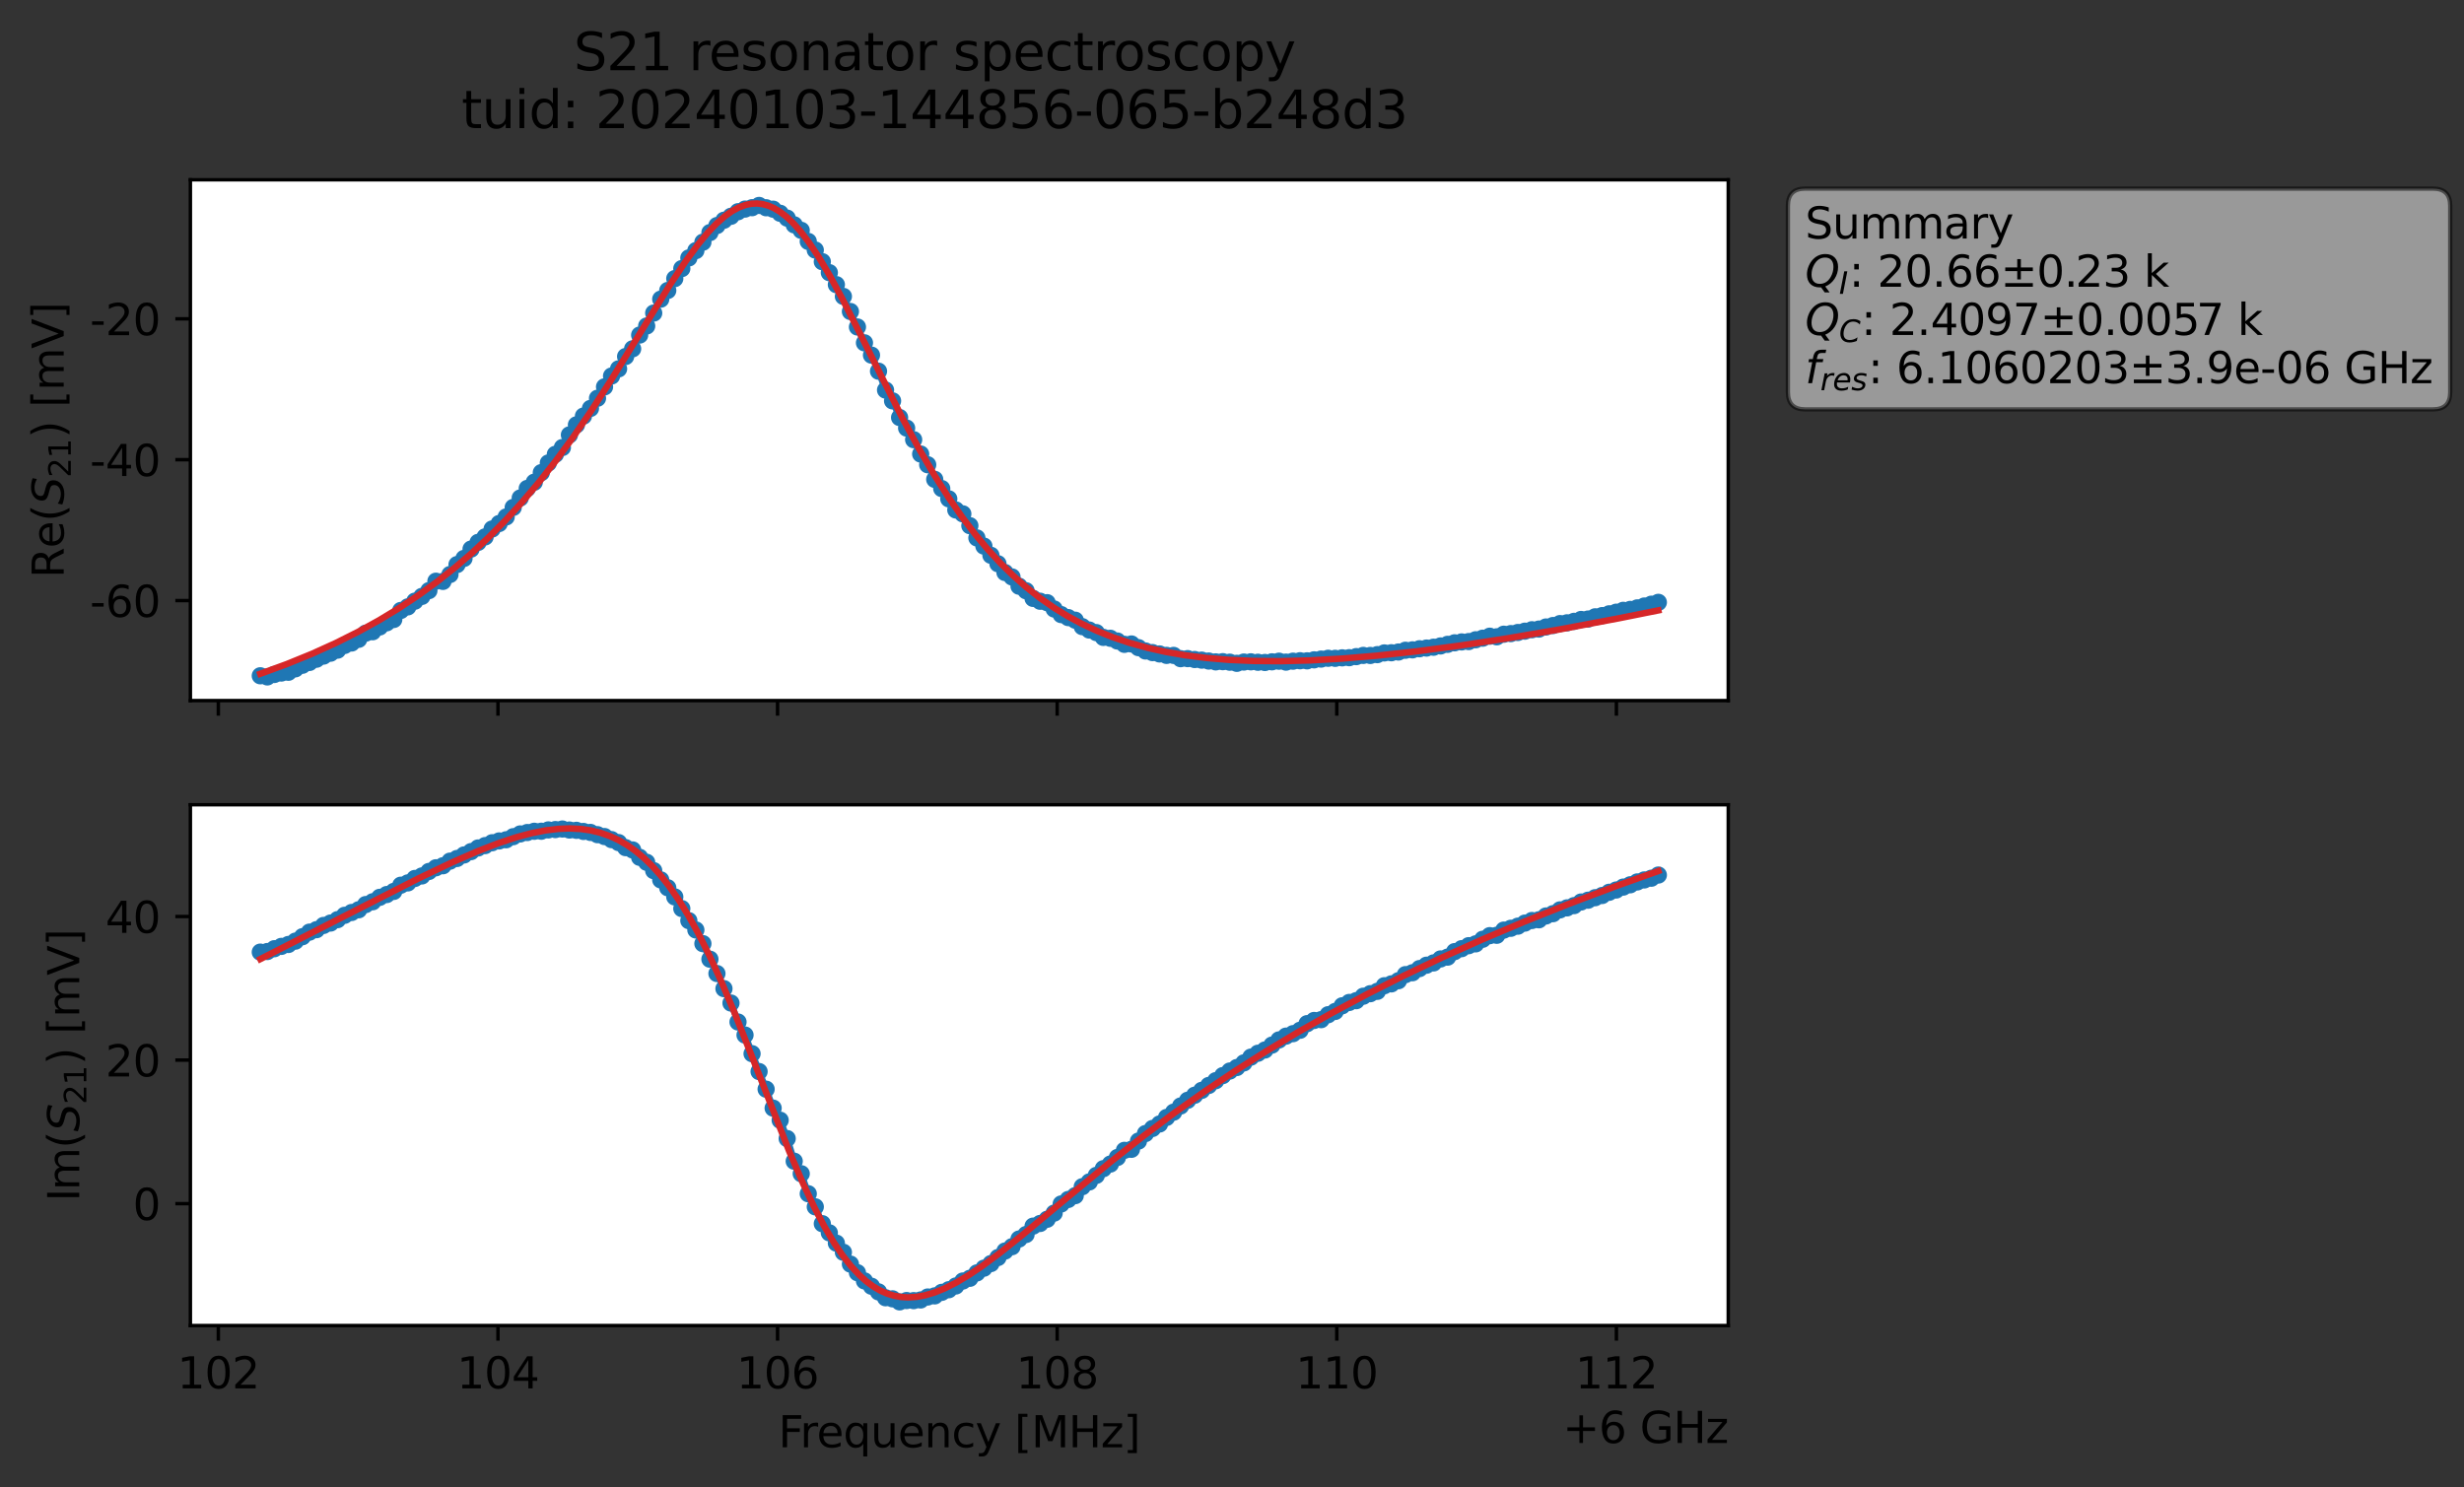 <?xml version="1.0" encoding="utf-8" standalone="no"?>
<!DOCTYPE svg PUBLIC "-//W3C//DTD SVG 1.1//EN"
  "http://www.w3.org/Graphics/SVG/1.1/DTD/svg11.dtd">
<svg xmlns:xlink="http://www.w3.org/1999/xlink" width="572.187pt" height="345.428pt" viewBox="0 0 572.187 345.428" xmlns="http://www.w3.org/2000/svg" version="1.1">
 <rect x="0" y="0" width="572.187" height="345.428" fill="#333333" stroke="none"/>
 <defs>
  <style type="text/css">*{stroke-linejoin: round; stroke-linecap: butt}</style>
 </defs>
 <g id="figure_1">
  <g id="patch_1">
   <path d="M 0 345.428 
L 572.187 345.428 
L 572.187 -0 
L 0 -0 
L 0 345.428 
z
" style="fill: none; opacity: 0"/>
  </g>
  <g id="axes_1">
   <g id="patch_2">
    <path d="M 44.211 162.72 
L 401.331 162.72 
L 401.331 41.76 
L 44.211 41.76 
z
" style="fill: #ffffff"/>
   </g>
   <g id="matplotlib.axis_1">
    <g id="xtick_1">
     <g id="line2d_1">
      <defs>
       <path id="me5b68c3f66" d="M 0 0 
L 0 3.5 
" style="stroke: #000000; stroke-width: 0.8"/>
      </defs>
      <g>
       <use xlink:href="#me5b68c3f66" x="50.704" y="162.72" style="stroke: #000000; stroke-width: 0.8"/>
      </g>
     </g>
    </g>
    <g id="xtick_2">
     <g id="line2d_2">
      <g>
       <use xlink:href="#me5b68c3f66" x="115.635" y="162.72" style="stroke: #000000; stroke-width: 0.8"/>
      </g>
     </g>
    </g>
    <g id="xtick_3">
     <g id="line2d_3">
      <g>
       <use xlink:href="#me5b68c3f66" x="180.566" y="162.72" style="stroke: #000000; stroke-width: 0.8"/>
      </g>
     </g>
    </g>
    <g id="xtick_4">
     <g id="line2d_4">
      <g>
       <use xlink:href="#me5b68c3f66" x="245.497" y="162.72" style="stroke: #000000; stroke-width: 0.8"/>
      </g>
     </g>
    </g>
    <g id="xtick_5">
     <g id="line2d_5">
      <g>
       <use xlink:href="#me5b68c3f66" x="310.428" y="162.72" style="stroke: #000000; stroke-width: 0.8"/>
      </g>
     </g>
    </g>
    <g id="xtick_6">
     <g id="line2d_6">
      <g>
       <use xlink:href="#me5b68c3f66" x="375.359" y="162.72" style="stroke: #000000; stroke-width: 0.8"/>
      </g>
     </g>
    </g>
   </g>
   <g id="matplotlib.axis_2">
    <g id="ytick_1">
     <g id="line2d_7">
      <defs>
       <path id="mda33fc9902" d="M 0 0 
L -3.5 0 
" style="stroke: #000000; stroke-width: 0.8"/>
      </defs>
      <g>
       <use xlink:href="#mda33fc9902" x="44.211" y="139.49" style="stroke: #000000; stroke-width: 0.8"/>
      </g>
     </g>
     <g id="text_1">
      <!-- -60 -->
      <g transform="translate(20.878 143.289) scale(0.1 -0.1)">
       <defs>
        <path id="DejaVuSans-2d" d="M 313 2009 
L 1997 2009 
L 1997 1497 
L 313 1497 
L 313 2009 
z
" transform="scale(0.016)"/>
        <path id="DejaVuSans-36" d="M 2113 2584 
Q 1688 2584 1439 2293 
Q 1191 2003 1191 1497 
Q 1191 994 1439 701 
Q 1688 409 2113 409 
Q 2538 409 2786 701 
Q 3034 994 3034 1497 
Q 3034 2003 2786 2293 
Q 2538 2584 2113 2584 
z
M 3366 4563 
L 3366 3988 
Q 3128 4100 2886 4159 
Q 2644 4219 2406 4219 
Q 1781 4219 1451 3797 
Q 1122 3375 1075 2522 
Q 1259 2794 1537 2939 
Q 1816 3084 2150 3084 
Q 2853 3084 3261 2657 
Q 3669 2231 3669 1497 
Q 3669 778 3244 343 
Q 2819 -91 2113 -91 
Q 1303 -91 875 529 
Q 447 1150 447 2328 
Q 447 3434 972 4092 
Q 1497 4750 2381 4750 
Q 2619 4750 2861 4703 
Q 3103 4656 3366 4563 
z
" transform="scale(0.016)"/>
        <path id="DejaVuSans-30" d="M 2034 4250 
Q 1547 4250 1301 3770 
Q 1056 3291 1056 2328 
Q 1056 1369 1301 889 
Q 1547 409 2034 409 
Q 2525 409 2770 889 
Q 3016 1369 3016 2328 
Q 3016 3291 2770 3770 
Q 2525 4250 2034 4250 
z
M 2034 4750 
Q 2819 4750 3233 4129 
Q 3647 3509 3647 2328 
Q 3647 1150 3233 529 
Q 2819 -91 2034 -91 
Q 1250 -91 836 529 
Q 422 1150 422 2328 
Q 422 3509 836 4129 
Q 1250 4750 2034 4750 
z
" transform="scale(0.016)"/>
       </defs>
       <use xlink:href="#DejaVuSans-2d"/>
       <use xlink:href="#DejaVuSans-36" x="36.084"/>
       <use xlink:href="#DejaVuSans-30" x="99.707"/>
      </g>
     </g>
    </g>
    <g id="ytick_2">
     <g id="line2d_8">
      <g>
       <use xlink:href="#mda33fc9902" x="44.211" y="106.77" style="stroke: #000000; stroke-width: 0.8"/>
      </g>
     </g>
     <g id="text_2">
      <!-- -40 -->
      <g transform="translate(20.878 110.569) scale(0.1 -0.1)">
       <defs>
        <path id="DejaVuSans-34" d="M 2419 4116 
L 825 1625 
L 2419 1625 
L 2419 4116 
z
M 2253 4666 
L 3047 4666 
L 3047 1625 
L 3713 1625 
L 3713 1100 
L 3047 1100 
L 3047 0 
L 2419 0 
L 2419 1100 
L 313 1100 
L 313 1709 
L 2253 4666 
z
" transform="scale(0.016)"/>
       </defs>
       <use xlink:href="#DejaVuSans-2d"/>
       <use xlink:href="#DejaVuSans-34" x="36.084"/>
       <use xlink:href="#DejaVuSans-30" x="99.707"/>
      </g>
     </g>
    </g>
    <g id="ytick_3">
     <g id="line2d_9">
      <g>
       <use xlink:href="#mda33fc9902" x="44.211" y="74.05" style="stroke: #000000; stroke-width: 0.8"/>
      </g>
     </g>
     <g id="text_3">
      <!-- -20 -->
      <g transform="translate(20.878 77.849) scale(0.1 -0.1)">
       <defs>
        <path id="DejaVuSans-32" d="M 1228 531 
L 3431 531 
L 3431 0 
L 469 0 
L 469 531 
Q 828 903 1448 1529 
Q 2069 2156 2228 2338 
Q 2531 2678 2651 2914 
Q 2772 3150 2772 3378 
Q 2772 3750 2511 3984 
Q 2250 4219 1831 4219 
Q 1534 4219 1204 4116 
Q 875 4013 500 3803 
L 500 4441 
Q 881 4594 1212 4672 
Q 1544 4750 1819 4750 
Q 2544 4750 2975 4387 
Q 3406 4025 3406 3419 
Q 3406 3131 3298 2873 
Q 3191 2616 2906 2266 
Q 2828 2175 2409 1742 
Q 1991 1309 1228 531 
z
" transform="scale(0.016)"/>
       </defs>
       <use xlink:href="#DejaVuSans-2d"/>
       <use xlink:href="#DejaVuSans-32" x="36.084"/>
       <use xlink:href="#DejaVuSans-30" x="99.707"/>
      </g>
     </g>
    </g>
    <g id="text_4">
     <!-- Re$(S_{21})$ [mV] -->
     <g transform="translate(14.798 134.24) rotate(-90) scale(0.1 -0.1)">
      <defs>
       <path id="DejaVuSans-52" d="M 2841 2188 
Q 3044 2119 3236 1894 
Q 3428 1669 3622 1275 
L 4263 0 
L 3584 0 
L 2988 1197 
Q 2756 1666 2539 1819 
Q 2322 1972 1947 1972 
L 1259 1972 
L 1259 0 
L 628 0 
L 628 4666 
L 2053 4666 
Q 2853 4666 3247 4331 
Q 3641 3997 3641 3322 
Q 3641 2881 3436 2590 
Q 3231 2300 2841 2188 
z
M 1259 4147 
L 1259 2491 
L 2053 2491 
Q 2509 2491 2742 2702 
Q 2975 2913 2975 3322 
Q 2975 3731 2742 3939 
Q 2509 4147 2053 4147 
L 1259 4147 
z
" transform="scale(0.016)"/>
       <path id="DejaVuSans-65" d="M 3597 1894 
L 3597 1613 
L 953 1613 
Q 991 1019 1311 708 
Q 1631 397 2203 397 
Q 2534 397 2845 478 
Q 3156 559 3463 722 
L 3463 178 
Q 3153 47 2828 -22 
Q 2503 -91 2169 -91 
Q 1331 -91 842 396 
Q 353 884 353 1716 
Q 353 2575 817 3079 
Q 1281 3584 2069 3584 
Q 2775 3584 3186 3129 
Q 3597 2675 3597 1894 
z
M 3022 2063 
Q 3016 2534 2758 2815 
Q 2500 3097 2075 3097 
Q 1594 3097 1305 2825 
Q 1016 2553 972 2059 
L 3022 2063 
z
" transform="scale(0.016)"/>
       <path id="DejaVuSans-28" d="M 1984 4856 
Q 1566 4138 1362 3434 
Q 1159 2731 1159 2009 
Q 1159 1288 1364 580 
Q 1569 -128 1984 -844 
L 1484 -844 
Q 1016 -109 783 600 
Q 550 1309 550 2009 
Q 550 2706 781 3412 
Q 1013 4119 1484 4856 
L 1984 4856 
z
" transform="scale(0.016)"/>
       <path id="DejaVuSans-Oblique-53" d="M 3859 4513 
L 3738 3897 
Q 3422 4066 3111 4152 
Q 2800 4238 2509 4238 
Q 1944 4238 1609 3991 
Q 1275 3744 1275 3334 
Q 1275 3109 1398 2989 
Q 1522 2869 2034 2731 
L 2413 2638 
Q 3053 2472 3303 2217 
Q 3553 1963 3553 1503 
Q 3553 797 2998 353 
Q 2444 -91 1538 -91 
Q 1166 -91 791 -17 
Q 416 56 38 206 
L 166 856 
Q 513 641 861 531 
Q 1209 422 1556 422 
Q 2147 422 2503 684 
Q 2859 947 2859 1369 
Q 2859 1650 2717 1795 
Q 2575 1941 2106 2059 
L 1728 2156 
Q 1081 2325 845 2545 
Q 609 2766 609 3163 
Q 609 3859 1145 4304 
Q 1681 4750 2541 4750 
Q 2875 4750 3203 4690 
Q 3531 4631 3859 4513 
z
" transform="scale(0.016)"/>
       <path id="DejaVuSans-31" d="M 794 531 
L 1825 531 
L 1825 4091 
L 703 3866 
L 703 4441 
L 1819 4666 
L 2450 4666 
L 2450 531 
L 3481 531 
L 3481 0 
L 794 0 
L 794 531 
z
" transform="scale(0.016)"/>
       <path id="DejaVuSans-29" d="M 513 4856 
L 1013 4856 
Q 1481 4119 1714 3412 
Q 1947 2706 1947 2009 
Q 1947 1309 1714 600 
Q 1481 -109 1013 -844 
L 513 -844 
Q 928 -128 1133 580 
Q 1338 1288 1338 2009 
Q 1338 2731 1133 3434 
Q 928 4138 513 4856 
z
" transform="scale(0.016)"/>
       <path id="DejaVuSans-20" transform="scale(0.016)"/>
       <path id="DejaVuSans-5b" d="M 550 4863 
L 1875 4863 
L 1875 4416 
L 1125 4416 
L 1125 -397 
L 1875 -397 
L 1875 -844 
L 550 -844 
L 550 4863 
z
" transform="scale(0.016)"/>
       <path id="DejaVuSans-6d" d="M 3328 2828 
Q 3544 3216 3844 3400 
Q 4144 3584 4550 3584 
Q 5097 3584 5394 3201 
Q 5691 2819 5691 2113 
L 5691 0 
L 5113 0 
L 5113 2094 
Q 5113 2597 4934 2840 
Q 4756 3084 4391 3084 
Q 3944 3084 3684 2787 
Q 3425 2491 3425 1978 
L 3425 0 
L 2847 0 
L 2847 2094 
Q 2847 2600 2669 2842 
Q 2491 3084 2119 3084 
Q 1678 3084 1418 2786 
Q 1159 2488 1159 1978 
L 1159 0 
L 581 0 
L 581 3500 
L 1159 3500 
L 1159 2956 
Q 1356 3278 1631 3431 
Q 1906 3584 2284 3584 
Q 2666 3584 2933 3390 
Q 3200 3197 3328 2828 
z
" transform="scale(0.016)"/>
       <path id="DejaVuSans-56" d="M 1831 0 
L 50 4666 
L 709 4666 
L 2188 738 
L 3669 4666 
L 4325 4666 
L 2547 0 
L 1831 0 
z
" transform="scale(0.016)"/>
       <path id="DejaVuSans-5d" d="M 1947 4863 
L 1947 -844 
L 622 -844 
L 622 -397 
L 1369 -397 
L 1369 4416 
L 622 4416 
L 622 4863 
L 1947 4863 
z
" transform="scale(0.016)"/>
      </defs>
      <use xlink:href="#DejaVuSans-52" transform="translate(0 0.016)"/>
      <use xlink:href="#DejaVuSans-65" transform="translate(69.482 0.016)"/>
      <use xlink:href="#DejaVuSans-28" transform="translate(131.006 0.016)"/>
      <use xlink:href="#DejaVuSans-Oblique-53" transform="translate(170.02 0.016)"/>
      <use xlink:href="#DejaVuSans-32" transform="translate(233.496 -16.391) scale(0.7)"/>
      <use xlink:href="#DejaVuSans-31" transform="translate(278.032 -16.391) scale(0.7)"/>
      <use xlink:href="#DejaVuSans-29" transform="translate(325.303 0.016)"/>
      <use xlink:href="#DejaVuSans-20" transform="translate(364.316 0.016)"/>
      <use xlink:href="#DejaVuSans-5b" transform="translate(396.104 0.016)"/>
      <use xlink:href="#DejaVuSans-6d" transform="translate(435.117 0.016)"/>
      <use xlink:href="#DejaVuSans-56" transform="translate(532.529 0.016)"/>
      <use xlink:href="#DejaVuSans-5d" transform="translate(600.938 0.016)"/>
     </g>
    </g>
   </g>
   <g id="line2d_10">
    <path d="M 60.444 156.956 
L 62.075 157.222 
L 63.707 156.655 
L 65.338 156.32 
L 66.969 156.142 
L 70.232 154.513 
L 73.495 153.109 
L 78.389 151.005 
L 80.021 149.911 
L 81.652 149.344 
L 83.284 148.49 
L 84.915 147.066 
L 86.547 146.728 
L 88.178 145.613 
L 89.809 144.649 
L 91.441 143.881 
L 93.072 141.787 
L 94.704 140.95 
L 96.335 139.629 
L 97.967 138.522 
L 99.598 137.178 
L 101.229 134.993 
L 102.861 135.037 
L 104.492 133.438 
L 106.124 131.133 
L 107.755 129.696 
L 109.387 127.529 
L 111.018 125.976 
L 112.649 124.698 
L 114.281 122.865 
L 115.912 121.592 
L 117.544 120.067 
L 122.438 113.445 
L 124.069 111.998 
L 127.332 107.533 
L 128.964 105.523 
L 130.595 103.945 
L 132.227 101.011 
L 133.858 98.676 
L 135.489 96.639 
L 137.121 94.86 
L 138.752 92.497 
L 142.015 87.333 
L 143.647 85.672 
L 145.278 82.805 
L 146.909 81.011 
L 148.541 77.819 
L 150.172 75.712 
L 151.804 72.714 
L 153.435 69.482 
L 155.067 67.467 
L 156.698 64.705 
L 159.961 59.907 
L 161.592 58.207 
L 163.224 56.25 
L 164.855 54.021 
L 166.487 52.385 
L 168.118 51.154 
L 169.749 50.235 
L 171.381 49.173 
L 173.012 48.56 
L 174.644 48.236 
L 176.275 47.717 
L 177.907 48.252 
L 179.538 48.587 
L 181.169 49.538 
L 182.801 50.668 
L 184.432 52.219 
L 186.064 53.5 
L 187.695 56.075 
L 189.327 58.077 
L 195.852 68.846 
L 200.747 79.628 
L 202.378 82.484 
L 204.009 86.214 
L 205.641 90.594 
L 207.272 93.107 
L 208.904 96.975 
L 210.535 99.427 
L 212.167 102.119 
L 213.798 105.455 
L 215.43 107.942 
L 217.061 111.34 
L 218.692 113.474 
L 220.324 115.858 
L 221.955 118.441 
L 223.587 119.35 
L 226.85 124.935 
L 228.481 126.838 
L 230.112 128.977 
L 233.375 132.972 
L 235.007 134.003 
L 236.638 136.154 
L 238.27 137.212 
L 239.901 138.985 
L 241.532 139.644 
L 243.164 139.978 
L 244.795 141.446 
L 246.427 142.746 
L 249.69 144.049 
L 251.321 145.541 
L 252.952 146.333 
L 254.584 146.927 
L 256.215 148.039 
L 257.847 148.248 
L 259.478 148.882 
L 261.11 149.655 
L 262.741 149.57 
L 266.004 151.201 
L 270.898 152.223 
L 272.53 152.226 
L 274.161 152.984 
L 275.792 152.971 
L 282.318 153.73 
L 283.95 153.679 
L 285.581 153.804 
L 287.212 154.064 
L 288.844 153.768 
L 290.475 153.717 
L 293.738 153.869 
L 297.001 153.571 
L 298.632 153.785 
L 300.264 153.566 
L 301.895 153.465 
L 303.527 153.485 
L 308.421 152.891 
L 310.052 152.905 
L 314.947 152.508 
L 316.578 152.228 
L 318.21 152.239 
L 319.841 152.046 
L 321.472 151.65 
L 323.104 151.608 
L 324.735 151.439 
L 326.367 151.03 
L 327.998 150.936 
L 331.261 150.52 
L 334.524 150.028 
L 337.787 149.301 
L 339.418 149.094 
L 341.05 149.013 
L 345.944 147.766 
L 347.575 147.906 
L 349.207 147.304 
L 350.838 147.161 
L 354.101 146.598 
L 355.732 146.264 
L 357.364 146.107 
L 358.995 145.628 
L 367.152 143.88 
L 368.784 143.78 
L 370.415 143.263 
L 372.047 142.979 
L 376.941 141.756 
L 378.572 141.543 
L 381.835 140.758 
L 385.098 139.9 
L 385.098 139.9 
" clip-path="url(#p37a92eeec8)" style="fill: none; stroke: #1f77b4; stroke-width: 1.5; stroke-linecap: square"/>
    <defs>
     <path id="m5ae7b67059" d="M 0 1.5 
C 0.398 1.5 0.779 1.342 1.061 1.061 
C 1.342 0.779 1.5 0.398 1.5 0 
C 1.5 -0.398 1.342 -0.779 1.061 -1.061 
C 0.779 -1.342 0.398 -1.5 0 -1.5 
C -0.398 -1.5 -0.779 -1.342 -1.061 -1.061 
C -1.342 -0.779 -1.5 -0.398 -1.5 0 
C -1.5 0.398 -1.342 0.779 -1.061 1.061 
C -0.779 1.342 -0.398 1.5 0 1.5 
z
" style="stroke: #1f77b4"/>
    </defs>
    <g clip-path="url(#p37a92eeec8)">
     <use xlink:href="#m5ae7b67059" x="60.444" y="156.956" style="fill: #1f77b4; stroke: #1f77b4"/>
     <use xlink:href="#m5ae7b67059" x="62.075" y="157.222" style="fill: #1f77b4; stroke: #1f77b4"/>
     <use xlink:href="#m5ae7b67059" x="63.707" y="156.655" style="fill: #1f77b4; stroke: #1f77b4"/>
     <use xlink:href="#m5ae7b67059" x="65.338" y="156.32" style="fill: #1f77b4; stroke: #1f77b4"/>
     <use xlink:href="#m5ae7b67059" x="66.969" y="156.142" style="fill: #1f77b4; stroke: #1f77b4"/>
     <use xlink:href="#m5ae7b67059" x="68.601" y="155.34" style="fill: #1f77b4; stroke: #1f77b4"/>
     <use xlink:href="#m5ae7b67059" x="70.232" y="154.513" style="fill: #1f77b4; stroke: #1f77b4"/>
     <use xlink:href="#m5ae7b67059" x="71.864" y="153.862" style="fill: #1f77b4; stroke: #1f77b4"/>
     <use xlink:href="#m5ae7b67059" x="73.495" y="153.109" style="fill: #1f77b4; stroke: #1f77b4"/>
     <use xlink:href="#m5ae7b67059" x="75.127" y="152.384" style="fill: #1f77b4; stroke: #1f77b4"/>
     <use xlink:href="#m5ae7b67059" x="76.758" y="151.71" style="fill: #1f77b4; stroke: #1f77b4"/>
     <use xlink:href="#m5ae7b67059" x="78.389" y="151.005" style="fill: #1f77b4; stroke: #1f77b4"/>
     <use xlink:href="#m5ae7b67059" x="80.021" y="149.911" style="fill: #1f77b4; stroke: #1f77b4"/>
     <use xlink:href="#m5ae7b67059" x="81.652" y="149.344" style="fill: #1f77b4; stroke: #1f77b4"/>
     <use xlink:href="#m5ae7b67059" x="83.284" y="148.49" style="fill: #1f77b4; stroke: #1f77b4"/>
     <use xlink:href="#m5ae7b67059" x="84.915" y="147.066" style="fill: #1f77b4; stroke: #1f77b4"/>
     <use xlink:href="#m5ae7b67059" x="86.547" y="146.728" style="fill: #1f77b4; stroke: #1f77b4"/>
     <use xlink:href="#m5ae7b67059" x="88.178" y="145.613" style="fill: #1f77b4; stroke: #1f77b4"/>
     <use xlink:href="#m5ae7b67059" x="89.809" y="144.649" style="fill: #1f77b4; stroke: #1f77b4"/>
     <use xlink:href="#m5ae7b67059" x="91.441" y="143.881" style="fill: #1f77b4; stroke: #1f77b4"/>
     <use xlink:href="#m5ae7b67059" x="93.072" y="141.787" style="fill: #1f77b4; stroke: #1f77b4"/>
     <use xlink:href="#m5ae7b67059" x="94.704" y="140.95" style="fill: #1f77b4; stroke: #1f77b4"/>
     <use xlink:href="#m5ae7b67059" x="96.335" y="139.629" style="fill: #1f77b4; stroke: #1f77b4"/>
     <use xlink:href="#m5ae7b67059" x="97.967" y="138.522" style="fill: #1f77b4; stroke: #1f77b4"/>
     <use xlink:href="#m5ae7b67059" x="99.598" y="137.178" style="fill: #1f77b4; stroke: #1f77b4"/>
     <use xlink:href="#m5ae7b67059" x="101.229" y="134.993" style="fill: #1f77b4; stroke: #1f77b4"/>
     <use xlink:href="#m5ae7b67059" x="102.861" y="135.037" style="fill: #1f77b4; stroke: #1f77b4"/>
     <use xlink:href="#m5ae7b67059" x="104.492" y="133.438" style="fill: #1f77b4; stroke: #1f77b4"/>
     <use xlink:href="#m5ae7b67059" x="106.124" y="131.133" style="fill: #1f77b4; stroke: #1f77b4"/>
     <use xlink:href="#m5ae7b67059" x="107.755" y="129.696" style="fill: #1f77b4; stroke: #1f77b4"/>
     <use xlink:href="#m5ae7b67059" x="109.387" y="127.529" style="fill: #1f77b4; stroke: #1f77b4"/>
     <use xlink:href="#m5ae7b67059" x="111.018" y="125.976" style="fill: #1f77b4; stroke: #1f77b4"/>
     <use xlink:href="#m5ae7b67059" x="112.649" y="124.698" style="fill: #1f77b4; stroke: #1f77b4"/>
     <use xlink:href="#m5ae7b67059" x="114.281" y="122.865" style="fill: #1f77b4; stroke: #1f77b4"/>
     <use xlink:href="#m5ae7b67059" x="115.912" y="121.592" style="fill: #1f77b4; stroke: #1f77b4"/>
     <use xlink:href="#m5ae7b67059" x="117.544" y="120.067" style="fill: #1f77b4; stroke: #1f77b4"/>
     <use xlink:href="#m5ae7b67059" x="119.175" y="117.857" style="fill: #1f77b4; stroke: #1f77b4"/>
     <use xlink:href="#m5ae7b67059" x="120.807" y="115.657" style="fill: #1f77b4; stroke: #1f77b4"/>
     <use xlink:href="#m5ae7b67059" x="122.438" y="113.445" style="fill: #1f77b4; stroke: #1f77b4"/>
     <use xlink:href="#m5ae7b67059" x="124.069" y="111.998" style="fill: #1f77b4; stroke: #1f77b4"/>
     <use xlink:href="#m5ae7b67059" x="125.701" y="109.772" style="fill: #1f77b4; stroke: #1f77b4"/>
     <use xlink:href="#m5ae7b67059" x="127.332" y="107.533" style="fill: #1f77b4; stroke: #1f77b4"/>
     <use xlink:href="#m5ae7b67059" x="128.964" y="105.523" style="fill: #1f77b4; stroke: #1f77b4"/>
     <use xlink:href="#m5ae7b67059" x="130.595" y="103.945" style="fill: #1f77b4; stroke: #1f77b4"/>
     <use xlink:href="#m5ae7b67059" x="132.227" y="101.011" style="fill: #1f77b4; stroke: #1f77b4"/>
     <use xlink:href="#m5ae7b67059" x="133.858" y="98.676" style="fill: #1f77b4; stroke: #1f77b4"/>
     <use xlink:href="#m5ae7b67059" x="135.489" y="96.639" style="fill: #1f77b4; stroke: #1f77b4"/>
     <use xlink:href="#m5ae7b67059" x="137.121" y="94.86" style="fill: #1f77b4; stroke: #1f77b4"/>
     <use xlink:href="#m5ae7b67059" x="138.752" y="92.497" style="fill: #1f77b4; stroke: #1f77b4"/>
     <use xlink:href="#m5ae7b67059" x="140.384" y="89.853" style="fill: #1f77b4; stroke: #1f77b4"/>
     <use xlink:href="#m5ae7b67059" x="142.015" y="87.333" style="fill: #1f77b4; stroke: #1f77b4"/>
     <use xlink:href="#m5ae7b67059" x="143.647" y="85.672" style="fill: #1f77b4; stroke: #1f77b4"/>
     <use xlink:href="#m5ae7b67059" x="145.278" y="82.805" style="fill: #1f77b4; stroke: #1f77b4"/>
     <use xlink:href="#m5ae7b67059" x="146.909" y="81.011" style="fill: #1f77b4; stroke: #1f77b4"/>
     <use xlink:href="#m5ae7b67059" x="148.541" y="77.819" style="fill: #1f77b4; stroke: #1f77b4"/>
     <use xlink:href="#m5ae7b67059" x="150.172" y="75.712" style="fill: #1f77b4; stroke: #1f77b4"/>
     <use xlink:href="#m5ae7b67059" x="151.804" y="72.714" style="fill: #1f77b4; stroke: #1f77b4"/>
     <use xlink:href="#m5ae7b67059" x="153.435" y="69.482" style="fill: #1f77b4; stroke: #1f77b4"/>
     <use xlink:href="#m5ae7b67059" x="155.067" y="67.467" style="fill: #1f77b4; stroke: #1f77b4"/>
     <use xlink:href="#m5ae7b67059" x="156.698" y="64.705" style="fill: #1f77b4; stroke: #1f77b4"/>
     <use xlink:href="#m5ae7b67059" x="158.329" y="62.383" style="fill: #1f77b4; stroke: #1f77b4"/>
     <use xlink:href="#m5ae7b67059" x="159.961" y="59.907" style="fill: #1f77b4; stroke: #1f77b4"/>
     <use xlink:href="#m5ae7b67059" x="161.592" y="58.207" style="fill: #1f77b4; stroke: #1f77b4"/>
     <use xlink:href="#m5ae7b67059" x="163.224" y="56.25" style="fill: #1f77b4; stroke: #1f77b4"/>
     <use xlink:href="#m5ae7b67059" x="164.855" y="54.021" style="fill: #1f77b4; stroke: #1f77b4"/>
     <use xlink:href="#m5ae7b67059" x="166.487" y="52.385" style="fill: #1f77b4; stroke: #1f77b4"/>
     <use xlink:href="#m5ae7b67059" x="168.118" y="51.154" style="fill: #1f77b4; stroke: #1f77b4"/>
     <use xlink:href="#m5ae7b67059" x="169.749" y="50.235" style="fill: #1f77b4; stroke: #1f77b4"/>
     <use xlink:href="#m5ae7b67059" x="171.381" y="49.173" style="fill: #1f77b4; stroke: #1f77b4"/>
     <use xlink:href="#m5ae7b67059" x="173.012" y="48.56" style="fill: #1f77b4; stroke: #1f77b4"/>
     <use xlink:href="#m5ae7b67059" x="174.644" y="48.236" style="fill: #1f77b4; stroke: #1f77b4"/>
     <use xlink:href="#m5ae7b67059" x="176.275" y="47.717" style="fill: #1f77b4; stroke: #1f77b4"/>
     <use xlink:href="#m5ae7b67059" x="177.907" y="48.252" style="fill: #1f77b4; stroke: #1f77b4"/>
     <use xlink:href="#m5ae7b67059" x="179.538" y="48.587" style="fill: #1f77b4; stroke: #1f77b4"/>
     <use xlink:href="#m5ae7b67059" x="181.169" y="49.538" style="fill: #1f77b4; stroke: #1f77b4"/>
     <use xlink:href="#m5ae7b67059" x="182.801" y="50.668" style="fill: #1f77b4; stroke: #1f77b4"/>
     <use xlink:href="#m5ae7b67059" x="184.432" y="52.219" style="fill: #1f77b4; stroke: #1f77b4"/>
     <use xlink:href="#m5ae7b67059" x="186.064" y="53.5" style="fill: #1f77b4; stroke: #1f77b4"/>
     <use xlink:href="#m5ae7b67059" x="187.695" y="56.075" style="fill: #1f77b4; stroke: #1f77b4"/>
     <use xlink:href="#m5ae7b67059" x="189.327" y="58.077" style="fill: #1f77b4; stroke: #1f77b4"/>
     <use xlink:href="#m5ae7b67059" x="190.958" y="60.783" style="fill: #1f77b4; stroke: #1f77b4"/>
     <use xlink:href="#m5ae7b67059" x="192.589" y="63.328" style="fill: #1f77b4; stroke: #1f77b4"/>
     <use xlink:href="#m5ae7b67059" x="194.221" y="66.114" style="fill: #1f77b4; stroke: #1f77b4"/>
     <use xlink:href="#m5ae7b67059" x="195.852" y="68.846" style="fill: #1f77b4; stroke: #1f77b4"/>
     <use xlink:href="#m5ae7b67059" x="197.484" y="72.353" style="fill: #1f77b4; stroke: #1f77b4"/>
     <use xlink:href="#m5ae7b67059" x="199.115" y="75.947" style="fill: #1f77b4; stroke: #1f77b4"/>
     <use xlink:href="#m5ae7b67059" x="200.747" y="79.628" style="fill: #1f77b4; stroke: #1f77b4"/>
     <use xlink:href="#m5ae7b67059" x="202.378" y="82.484" style="fill: #1f77b4; stroke: #1f77b4"/>
     <use xlink:href="#m5ae7b67059" x="204.009" y="86.214" style="fill: #1f77b4; stroke: #1f77b4"/>
     <use xlink:href="#m5ae7b67059" x="205.641" y="90.594" style="fill: #1f77b4; stroke: #1f77b4"/>
     <use xlink:href="#m5ae7b67059" x="207.272" y="93.107" style="fill: #1f77b4; stroke: #1f77b4"/>
     <use xlink:href="#m5ae7b67059" x="208.904" y="96.975" style="fill: #1f77b4; stroke: #1f77b4"/>
     <use xlink:href="#m5ae7b67059" x="210.535" y="99.427" style="fill: #1f77b4; stroke: #1f77b4"/>
     <use xlink:href="#m5ae7b67059" x="212.167" y="102.119" style="fill: #1f77b4; stroke: #1f77b4"/>
     <use xlink:href="#m5ae7b67059" x="213.798" y="105.455" style="fill: #1f77b4; stroke: #1f77b4"/>
     <use xlink:href="#m5ae7b67059" x="215.43" y="107.942" style="fill: #1f77b4; stroke: #1f77b4"/>
     <use xlink:href="#m5ae7b67059" x="217.061" y="111.34" style="fill: #1f77b4; stroke: #1f77b4"/>
     <use xlink:href="#m5ae7b67059" x="218.692" y="113.474" style="fill: #1f77b4; stroke: #1f77b4"/>
     <use xlink:href="#m5ae7b67059" x="220.324" y="115.858" style="fill: #1f77b4; stroke: #1f77b4"/>
     <use xlink:href="#m5ae7b67059" x="221.955" y="118.441" style="fill: #1f77b4; stroke: #1f77b4"/>
     <use xlink:href="#m5ae7b67059" x="223.587" y="119.35" style="fill: #1f77b4; stroke: #1f77b4"/>
     <use xlink:href="#m5ae7b67059" x="225.218" y="122.095" style="fill: #1f77b4; stroke: #1f77b4"/>
     <use xlink:href="#m5ae7b67059" x="226.85" y="124.935" style="fill: #1f77b4; stroke: #1f77b4"/>
     <use xlink:href="#m5ae7b67059" x="228.481" y="126.838" style="fill: #1f77b4; stroke: #1f77b4"/>
     <use xlink:href="#m5ae7b67059" x="230.112" y="128.977" style="fill: #1f77b4; stroke: #1f77b4"/>
     <use xlink:href="#m5ae7b67059" x="231.744" y="130.931" style="fill: #1f77b4; stroke: #1f77b4"/>
     <use xlink:href="#m5ae7b67059" x="233.375" y="132.972" style="fill: #1f77b4; stroke: #1f77b4"/>
     <use xlink:href="#m5ae7b67059" x="235.007" y="134.003" style="fill: #1f77b4; stroke: #1f77b4"/>
     <use xlink:href="#m5ae7b67059" x="236.638" y="136.154" style="fill: #1f77b4; stroke: #1f77b4"/>
     <use xlink:href="#m5ae7b67059" x="238.27" y="137.212" style="fill: #1f77b4; stroke: #1f77b4"/>
     <use xlink:href="#m5ae7b67059" x="239.901" y="138.985" style="fill: #1f77b4; stroke: #1f77b4"/>
     <use xlink:href="#m5ae7b67059" x="241.532" y="139.644" style="fill: #1f77b4; stroke: #1f77b4"/>
     <use xlink:href="#m5ae7b67059" x="243.164" y="139.978" style="fill: #1f77b4; stroke: #1f77b4"/>
     <use xlink:href="#m5ae7b67059" x="244.795" y="141.446" style="fill: #1f77b4; stroke: #1f77b4"/>
     <use xlink:href="#m5ae7b67059" x="246.427" y="142.746" style="fill: #1f77b4; stroke: #1f77b4"/>
     <use xlink:href="#m5ae7b67059" x="248.058" y="143.44" style="fill: #1f77b4; stroke: #1f77b4"/>
     <use xlink:href="#m5ae7b67059" x="249.69" y="144.049" style="fill: #1f77b4; stroke: #1f77b4"/>
     <use xlink:href="#m5ae7b67059" x="251.321" y="145.541" style="fill: #1f77b4; stroke: #1f77b4"/>
     <use xlink:href="#m5ae7b67059" x="252.952" y="146.333" style="fill: #1f77b4; stroke: #1f77b4"/>
     <use xlink:href="#m5ae7b67059" x="254.584" y="146.927" style="fill: #1f77b4; stroke: #1f77b4"/>
     <use xlink:href="#m5ae7b67059" x="256.215" y="148.039" style="fill: #1f77b4; stroke: #1f77b4"/>
     <use xlink:href="#m5ae7b67059" x="257.847" y="148.248" style="fill: #1f77b4; stroke: #1f77b4"/>
     <use xlink:href="#m5ae7b67059" x="259.478" y="148.882" style="fill: #1f77b4; stroke: #1f77b4"/>
     <use xlink:href="#m5ae7b67059" x="261.11" y="149.655" style="fill: #1f77b4; stroke: #1f77b4"/>
     <use xlink:href="#m5ae7b67059" x="262.741" y="149.57" style="fill: #1f77b4; stroke: #1f77b4"/>
     <use xlink:href="#m5ae7b67059" x="264.372" y="150.426" style="fill: #1f77b4; stroke: #1f77b4"/>
     <use xlink:href="#m5ae7b67059" x="266.004" y="151.201" style="fill: #1f77b4; stroke: #1f77b4"/>
     <use xlink:href="#m5ae7b67059" x="267.635" y="151.576" style="fill: #1f77b4; stroke: #1f77b4"/>
     <use xlink:href="#m5ae7b67059" x="269.267" y="151.886" style="fill: #1f77b4; stroke: #1f77b4"/>
     <use xlink:href="#m5ae7b67059" x="270.898" y="152.223" style="fill: #1f77b4; stroke: #1f77b4"/>
     <use xlink:href="#m5ae7b67059" x="272.53" y="152.226" style="fill: #1f77b4; stroke: #1f77b4"/>
     <use xlink:href="#m5ae7b67059" x="274.161" y="152.984" style="fill: #1f77b4; stroke: #1f77b4"/>
     <use xlink:href="#m5ae7b67059" x="275.792" y="152.971" style="fill: #1f77b4; stroke: #1f77b4"/>
     <use xlink:href="#m5ae7b67059" x="277.424" y="153.181" style="fill: #1f77b4; stroke: #1f77b4"/>
     <use xlink:href="#m5ae7b67059" x="279.055" y="153.325" style="fill: #1f77b4; stroke: #1f77b4"/>
     <use xlink:href="#m5ae7b67059" x="280.687" y="153.535" style="fill: #1f77b4; stroke: #1f77b4"/>
     <use xlink:href="#m5ae7b67059" x="282.318" y="153.73" style="fill: #1f77b4; stroke: #1f77b4"/>
     <use xlink:href="#m5ae7b67059" x="283.95" y="153.679" style="fill: #1f77b4; stroke: #1f77b4"/>
     <use xlink:href="#m5ae7b67059" x="285.581" y="153.804" style="fill: #1f77b4; stroke: #1f77b4"/>
     <use xlink:href="#m5ae7b67059" x="287.212" y="154.064" style="fill: #1f77b4; stroke: #1f77b4"/>
     <use xlink:href="#m5ae7b67059" x="288.844" y="153.768" style="fill: #1f77b4; stroke: #1f77b4"/>
     <use xlink:href="#m5ae7b67059" x="290.475" y="153.717" style="fill: #1f77b4; stroke: #1f77b4"/>
     <use xlink:href="#m5ae7b67059" x="292.107" y="153.817" style="fill: #1f77b4; stroke: #1f77b4"/>
     <use xlink:href="#m5ae7b67059" x="293.738" y="153.869" style="fill: #1f77b4; stroke: #1f77b4"/>
     <use xlink:href="#m5ae7b67059" x="295.37" y="153.714" style="fill: #1f77b4; stroke: #1f77b4"/>
     <use xlink:href="#m5ae7b67059" x="297.001" y="153.571" style="fill: #1f77b4; stroke: #1f77b4"/>
     <use xlink:href="#m5ae7b67059" x="298.632" y="153.785" style="fill: #1f77b4; stroke: #1f77b4"/>
     <use xlink:href="#m5ae7b67059" x="300.264" y="153.566" style="fill: #1f77b4; stroke: #1f77b4"/>
     <use xlink:href="#m5ae7b67059" x="301.895" y="153.465" style="fill: #1f77b4; stroke: #1f77b4"/>
     <use xlink:href="#m5ae7b67059" x="303.527" y="153.485" style="fill: #1f77b4; stroke: #1f77b4"/>
     <use xlink:href="#m5ae7b67059" x="305.158" y="153.257" style="fill: #1f77b4; stroke: #1f77b4"/>
     <use xlink:href="#m5ae7b67059" x="306.79" y="153.079" style="fill: #1f77b4; stroke: #1f77b4"/>
     <use xlink:href="#m5ae7b67059" x="308.421" y="152.891" style="fill: #1f77b4; stroke: #1f77b4"/>
     <use xlink:href="#m5ae7b67059" x="310.052" y="152.905" style="fill: #1f77b4; stroke: #1f77b4"/>
     <use xlink:href="#m5ae7b67059" x="311.684" y="152.791" style="fill: #1f77b4; stroke: #1f77b4"/>
     <use xlink:href="#m5ae7b67059" x="313.315" y="152.754" style="fill: #1f77b4; stroke: #1f77b4"/>
     <use xlink:href="#m5ae7b67059" x="314.947" y="152.508" style="fill: #1f77b4; stroke: #1f77b4"/>
     <use xlink:href="#m5ae7b67059" x="316.578" y="152.228" style="fill: #1f77b4; stroke: #1f77b4"/>
     <use xlink:href="#m5ae7b67059" x="318.21" y="152.239" style="fill: #1f77b4; stroke: #1f77b4"/>
     <use xlink:href="#m5ae7b67059" x="319.841" y="152.046" style="fill: #1f77b4; stroke: #1f77b4"/>
     <use xlink:href="#m5ae7b67059" x="321.472" y="151.65" style="fill: #1f77b4; stroke: #1f77b4"/>
     <use xlink:href="#m5ae7b67059" x="323.104" y="151.608" style="fill: #1f77b4; stroke: #1f77b4"/>
     <use xlink:href="#m5ae7b67059" x="324.735" y="151.439" style="fill: #1f77b4; stroke: #1f77b4"/>
     <use xlink:href="#m5ae7b67059" x="326.367" y="151.03" style="fill: #1f77b4; stroke: #1f77b4"/>
     <use xlink:href="#m5ae7b67059" x="327.998" y="150.936" style="fill: #1f77b4; stroke: #1f77b4"/>
     <use xlink:href="#m5ae7b67059" x="329.63" y="150.68" style="fill: #1f77b4; stroke: #1f77b4"/>
     <use xlink:href="#m5ae7b67059" x="331.261" y="150.52" style="fill: #1f77b4; stroke: #1f77b4"/>
     <use xlink:href="#m5ae7b67059" x="332.892" y="150.325" style="fill: #1f77b4; stroke: #1f77b4"/>
     <use xlink:href="#m5ae7b67059" x="334.524" y="150.028" style="fill: #1f77b4; stroke: #1f77b4"/>
     <use xlink:href="#m5ae7b67059" x="336.155" y="149.658" style="fill: #1f77b4; stroke: #1f77b4"/>
     <use xlink:href="#m5ae7b67059" x="337.787" y="149.301" style="fill: #1f77b4; stroke: #1f77b4"/>
     <use xlink:href="#m5ae7b67059" x="339.418" y="149.094" style="fill: #1f77b4; stroke: #1f77b4"/>
     <use xlink:href="#m5ae7b67059" x="341.05" y="149.013" style="fill: #1f77b4; stroke: #1f77b4"/>
     <use xlink:href="#m5ae7b67059" x="342.681" y="148.593" style="fill: #1f77b4; stroke: #1f77b4"/>
     <use xlink:href="#m5ae7b67059" x="344.312" y="148.226" style="fill: #1f77b4; stroke: #1f77b4"/>
     <use xlink:href="#m5ae7b67059" x="345.944" y="147.766" style="fill: #1f77b4; stroke: #1f77b4"/>
     <use xlink:href="#m5ae7b67059" x="347.575" y="147.906" style="fill: #1f77b4; stroke: #1f77b4"/>
     <use xlink:href="#m5ae7b67059" x="349.207" y="147.304" style="fill: #1f77b4; stroke: #1f77b4"/>
     <use xlink:href="#m5ae7b67059" x="350.838" y="147.161" style="fill: #1f77b4; stroke: #1f77b4"/>
     <use xlink:href="#m5ae7b67059" x="352.47" y="146.903" style="fill: #1f77b4; stroke: #1f77b4"/>
     <use xlink:href="#m5ae7b67059" x="354.101" y="146.598" style="fill: #1f77b4; stroke: #1f77b4"/>
     <use xlink:href="#m5ae7b67059" x="355.732" y="146.264" style="fill: #1f77b4; stroke: #1f77b4"/>
     <use xlink:href="#m5ae7b67059" x="357.364" y="146.107" style="fill: #1f77b4; stroke: #1f77b4"/>
     <use xlink:href="#m5ae7b67059" x="358.995" y="145.628" style="fill: #1f77b4; stroke: #1f77b4"/>
     <use xlink:href="#m5ae7b67059" x="360.627" y="145.284" style="fill: #1f77b4; stroke: #1f77b4"/>
     <use xlink:href="#m5ae7b67059" x="362.258" y="144.836" style="fill: #1f77b4; stroke: #1f77b4"/>
     <use xlink:href="#m5ae7b67059" x="363.89" y="144.655" style="fill: #1f77b4; stroke: #1f77b4"/>
     <use xlink:href="#m5ae7b67059" x="365.521" y="144.314" style="fill: #1f77b4; stroke: #1f77b4"/>
     <use xlink:href="#m5ae7b67059" x="367.152" y="143.88" style="fill: #1f77b4; stroke: #1f77b4"/>
     <use xlink:href="#m5ae7b67059" x="368.784" y="143.78" style="fill: #1f77b4; stroke: #1f77b4"/>
     <use xlink:href="#m5ae7b67059" x="370.415" y="143.263" style="fill: #1f77b4; stroke: #1f77b4"/>
     <use xlink:href="#m5ae7b67059" x="372.047" y="142.979" style="fill: #1f77b4; stroke: #1f77b4"/>
     <use xlink:href="#m5ae7b67059" x="373.678" y="142.568" style="fill: #1f77b4; stroke: #1f77b4"/>
     <use xlink:href="#m5ae7b67059" x="375.31" y="142.189" style="fill: #1f77b4; stroke: #1f77b4"/>
     <use xlink:href="#m5ae7b67059" x="376.941" y="141.756" style="fill: #1f77b4; stroke: #1f77b4"/>
     <use xlink:href="#m5ae7b67059" x="378.572" y="141.543" style="fill: #1f77b4; stroke: #1f77b4"/>
     <use xlink:href="#m5ae7b67059" x="380.204" y="141.189" style="fill: #1f77b4; stroke: #1f77b4"/>
     <use xlink:href="#m5ae7b67059" x="381.835" y="140.758" style="fill: #1f77b4; stroke: #1f77b4"/>
     <use xlink:href="#m5ae7b67059" x="383.467" y="140.333" style="fill: #1f77b4; stroke: #1f77b4"/>
     <use xlink:href="#m5ae7b67059" x="385.098" y="139.9" style="fill: #1f77b4; stroke: #1f77b4"/>
    </g>
   </g>
   <g id="line2d_11">
    <path d="M 60.444 156.491 
L 66.618 154.232 
L 72.468 151.845 
L 77.993 149.341 
L 83.192 146.733 
L 88.067 144.038 
L 92.617 141.279 
L 97.166 138.257 
L 101.391 135.191 
L 105.616 131.848 
L 109.516 128.493 
L 113.415 124.857 
L 117.315 120.919 
L 121.215 116.657 
L 125.115 112.053 
L 129.014 107.096 
L 132.914 101.783 
L 137.139 95.639 
L 141.689 88.62 
L 147.863 78.628 
L 155.663 66.014 
L 159.237 60.66 
L 162.162 56.694 
L 164.437 53.963 
L 166.387 51.925 
L 168.337 50.208 
L 169.962 49.053 
L 171.587 48.17 
L 173.212 47.576 
L 174.511 47.319 
L 175.811 47.263 
L 177.111 47.412 
L 178.411 47.768 
L 179.711 48.331 
L 181.011 49.1 
L 182.636 50.343 
L 184.261 51.89 
L 185.886 53.725 
L 187.836 56.277 
L 190.11 59.686 
L 192.71 64.061 
L 195.635 69.451 
L 199.86 77.779 
L 209.609 97.218 
L 213.509 104.41 
L 217.084 110.521 
L 220.334 115.634 
L 223.583 120.312 
L 226.508 124.154 
L 229.433 127.656 
L 232.358 130.835 
L 235.283 133.708 
L 238.207 136.296 
L 241.457 138.863 
L 244.707 141.131 
L 247.957 143.128 
L 251.207 144.879 
L 254.781 146.55 
L 258.356 147.98 
L 262.256 149.296 
L 266.481 150.469 
L 270.705 151.411 
L 275.255 152.199 
L 280.13 152.819 
L 285.329 153.258 
L 291.179 153.518 
L 297.354 153.566 
L 304.178 153.39 
L 311.653 152.968 
L 319.777 152.284 
L 328.877 151.289 
L 338.951 149.957 
L 350 148.269 
L 362.35 146.155 
L 375.999 143.59 
L 385.098 141.769 
L 385.098 141.769 
" clip-path="url(#p37a92eeec8)" style="fill: none; stroke: #d62728; stroke-width: 1.5; stroke-linecap: square"/>
   </g>
   <g id="patch_3">
    <path d="M 44.211 162.72 
L 44.211 41.76 
" style="fill: none; stroke: #000000; stroke-width: 0.8; stroke-linejoin: miter; stroke-linecap: square"/>
   </g>
   <g id="patch_4">
    <path d="M 401.331 162.72 
L 401.331 41.76 
" style="fill: none; stroke: #000000; stroke-width: 0.8; stroke-linejoin: miter; stroke-linecap: square"/>
   </g>
   <g id="patch_5">
    <path d="M 44.211 162.72 
L 401.331 162.72 
" style="fill: none; stroke: #000000; stroke-width: 0.8; stroke-linejoin: miter; stroke-linecap: square"/>
   </g>
   <g id="patch_6">
    <path d="M 44.211 41.76 
L 401.331 41.76 
" style="fill: none; stroke: #000000; stroke-width: 0.8; stroke-linejoin: miter; stroke-linecap: square"/>
   </g>
   <g id="text_5">
    <g id="patch_7">
     <path d="M 419.187 95.08 
L 564.987 95.08 
Q 568.987 95.08 568.987 91.08 
L 568.987 47.808 
Q 568.987 43.808 564.987 43.808 
L 419.187 43.808 
Q 415.187 43.808 415.187 47.808 
L 415.187 91.08 
Q 415.187 95.08 419.187 95.08 
z
" style="fill: #ffffff; opacity: 0.5; stroke: #000000; stroke-linejoin: miter"/>
    </g>
    <!-- Summary -->
    <g transform="translate(419.187 55.406) scale(0.1 -0.1)">
     <defs>
      <path id="DejaVuSans-53" d="M 3425 4513 
L 3425 3897 
Q 3066 4069 2747 4153 
Q 2428 4238 2131 4238 
Q 1616 4238 1336 4038 
Q 1056 3838 1056 3469 
Q 1056 3159 1242 3001 
Q 1428 2844 1947 2747 
L 2328 2669 
Q 3034 2534 3370 2195 
Q 3706 1856 3706 1288 
Q 3706 609 3251 259 
Q 2797 -91 1919 -91 
Q 1588 -91 1214 -16 
Q 841 59 441 206 
L 441 856 
Q 825 641 1194 531 
Q 1563 422 1919 422 
Q 2459 422 2753 634 
Q 3047 847 3047 1241 
Q 3047 1584 2836 1778 
Q 2625 1972 2144 2069 
L 1759 2144 
Q 1053 2284 737 2584 
Q 422 2884 422 3419 
Q 422 4038 858 4394 
Q 1294 4750 2059 4750 
Q 2388 4750 2728 4690 
Q 3069 4631 3425 4513 
z
" transform="scale(0.016)"/>
      <path id="DejaVuSans-75" d="M 544 1381 
L 544 3500 
L 1119 3500 
L 1119 1403 
Q 1119 906 1312 657 
Q 1506 409 1894 409 
Q 2359 409 2629 706 
Q 2900 1003 2900 1516 
L 2900 3500 
L 3475 3500 
L 3475 0 
L 2900 0 
L 2900 538 
Q 2691 219 2414 64 
Q 2138 -91 1772 -91 
Q 1169 -91 856 284 
Q 544 659 544 1381 
z
M 1991 3584 
L 1991 3584 
z
" transform="scale(0.016)"/>
      <path id="DejaVuSans-61" d="M 2194 1759 
Q 1497 1759 1228 1600 
Q 959 1441 959 1056 
Q 959 750 1161 570 
Q 1363 391 1709 391 
Q 2188 391 2477 730 
Q 2766 1069 2766 1631 
L 2766 1759 
L 2194 1759 
z
M 3341 1997 
L 3341 0 
L 2766 0 
L 2766 531 
Q 2569 213 2275 61 
Q 1981 -91 1556 -91 
Q 1019 -91 701 211 
Q 384 513 384 1019 
Q 384 1609 779 1909 
Q 1175 2209 1959 2209 
L 2766 2209 
L 2766 2266 
Q 2766 2663 2505 2880 
Q 2244 3097 1772 3097 
Q 1472 3097 1187 3025 
Q 903 2953 641 2809 
L 641 3341 
Q 956 3463 1253 3523 
Q 1550 3584 1831 3584 
Q 2591 3584 2966 3190 
Q 3341 2797 3341 1997 
z
" transform="scale(0.016)"/>
      <path id="DejaVuSans-72" d="M 2631 2963 
Q 2534 3019 2420 3045 
Q 2306 3072 2169 3072 
Q 1681 3072 1420 2755 
Q 1159 2438 1159 1844 
L 1159 0 
L 581 0 
L 581 3500 
L 1159 3500 
L 1159 2956 
Q 1341 3275 1631 3429 
Q 1922 3584 2338 3584 
Q 2397 3584 2469 3576 
Q 2541 3569 2628 3553 
L 2631 2963 
z
" transform="scale(0.016)"/>
      <path id="DejaVuSans-79" d="M 2059 -325 
Q 1816 -950 1584 -1140 
Q 1353 -1331 966 -1331 
L 506 -1331 
L 506 -850 
L 844 -850 
Q 1081 -850 1212 -737 
Q 1344 -625 1503 -206 
L 1606 56 
L 191 3500 
L 800 3500 
L 1894 763 
L 2988 3500 
L 3597 3500 
L 2059 -325 
z
" transform="scale(0.016)"/>
     </defs>
     <use xlink:href="#DejaVuSans-53"/>
     <use xlink:href="#DejaVuSans-75" x="63.477"/>
     <use xlink:href="#DejaVuSans-6d" x="126.855"/>
     <use xlink:href="#DejaVuSans-6d" x="224.268"/>
     <use xlink:href="#DejaVuSans-61" x="321.68"/>
     <use xlink:href="#DejaVuSans-72" x="382.959"/>
     <use xlink:href="#DejaVuSans-79" x="424.072"/>
    </g>
    <!-- $Q_I$: 20.66$\pm$0.23 k -->
    <g transform="translate(419.187 66.604) scale(0.1 -0.1)">
     <defs>
      <path id="DejaVuSans-Oblique-51" d="M 2309 -84 
Q 2275 -88 2237 -89 
Q 2200 -91 2125 -91 
Q 1250 -91 756 411 
Q 263 913 263 1797 
Q 263 2319 452 2844 
Q 641 3369 978 3788 
Q 1369 4269 1858 4509 
Q 2347 4750 2938 4750 
Q 3794 4750 4287 4245 
Q 4781 3741 4781 2869 
Q 4781 1928 4265 1147 
Q 3750 366 2919 44 
L 3553 -825 
L 2847 -825 
L 2309 -84 
z
M 2919 4238 
Q 2400 4238 2003 3986 
Q 1606 3734 1313 3219 
Q 1125 2891 1026 2522 
Q 928 2153 928 1778 
Q 928 1128 1239 775 
Q 1550 422 2119 422 
Q 2631 422 3032 676 
Q 3434 931 3719 1434 
Q 3909 1772 4009 2142 
Q 4109 2513 4109 2881 
Q 4109 3528 3796 3883 
Q 3484 4238 2919 4238 
z
" transform="scale(0.016)"/>
      <path id="DejaVuSans-Oblique-49" d="M 1081 4666 
L 1716 4666 
L 806 0 
L 172 0 
L 1081 4666 
z
" transform="scale(0.016)"/>
      <path id="DejaVuSans-3a" d="M 750 794 
L 1409 794 
L 1409 0 
L 750 0 
L 750 794 
z
M 750 3309 
L 1409 3309 
L 1409 2516 
L 750 2516 
L 750 3309 
z
" transform="scale(0.016)"/>
      <path id="DejaVuSans-2e" d="M 684 794 
L 1344 794 
L 1344 0 
L 684 0 
L 684 794 
z
" transform="scale(0.016)"/>
      <path id="DejaVuSans-b1" d="M 2944 4013 
L 2944 2803 
L 4684 2803 
L 4684 2272 
L 2944 2272 
L 2944 1063 
L 2419 1063 
L 2419 2272 
L 678 2272 
L 678 2803 
L 2419 2803 
L 2419 4013 
L 2944 4013 
z
M 678 531 
L 4684 531 
L 4684 0 
L 678 0 
L 678 531 
z
" transform="scale(0.016)"/>
      <path id="DejaVuSans-33" d="M 2597 2516 
Q 3050 2419 3304 2112 
Q 3559 1806 3559 1356 
Q 3559 666 3084 287 
Q 2609 -91 1734 -91 
Q 1441 -91 1130 -33 
Q 819 25 488 141 
L 488 750 
Q 750 597 1062 519 
Q 1375 441 1716 441 
Q 2309 441 2620 675 
Q 2931 909 2931 1356 
Q 2931 1769 2642 2001 
Q 2353 2234 1838 2234 
L 1294 2234 
L 1294 2753 
L 1863 2753 
Q 2328 2753 2575 2939 
Q 2822 3125 2822 3475 
Q 2822 3834 2567 4026 
Q 2313 4219 1838 4219 
Q 1578 4219 1281 4162 
Q 984 4106 628 3988 
L 628 4550 
Q 988 4650 1302 4700 
Q 1616 4750 1894 4750 
Q 2613 4750 3031 4423 
Q 3450 4097 3450 3541 
Q 3450 3153 3228 2886 
Q 3006 2619 2597 2516 
z
" transform="scale(0.016)"/>
      <path id="DejaVuSans-6b" d="M 581 4863 
L 1159 4863 
L 1159 1991 
L 2875 3500 
L 3609 3500 
L 1753 1863 
L 3688 0 
L 2938 0 
L 1159 1709 
L 1159 0 
L 581 0 
L 581 4863 
z
" transform="scale(0.016)"/>
     </defs>
     <use xlink:href="#DejaVuSans-Oblique-51" transform="translate(0 0.016)"/>
     <use xlink:href="#DejaVuSans-Oblique-49" transform="translate(78.711 -16.391) scale(0.7)"/>
     <use xlink:href="#DejaVuSans-3a" transform="translate(102.09 0.016)"/>
     <use xlink:href="#DejaVuSans-20" transform="translate(135.781 0.016)"/>
     <use xlink:href="#DejaVuSans-32" transform="translate(167.568 0.016)"/>
     <use xlink:href="#DejaVuSans-30" transform="translate(231.191 0.016)"/>
     <use xlink:href="#DejaVuSans-2e" transform="translate(294.814 0.016)"/>
     <use xlink:href="#DejaVuSans-36" transform="translate(326.602 0.016)"/>
     <use xlink:href="#DejaVuSans-36" transform="translate(390.225 0.016)"/>
     <use xlink:href="#DejaVuSans-b1" transform="translate(453.848 0.016)"/>
     <use xlink:href="#DejaVuSans-30" transform="translate(537.637 0.016)"/>
     <use xlink:href="#DejaVuSans-2e" transform="translate(601.26 0.016)"/>
     <use xlink:href="#DejaVuSans-32" transform="translate(627.547 0.016)"/>
     <use xlink:href="#DejaVuSans-33" transform="translate(691.17 0.016)"/>
     <use xlink:href="#DejaVuSans-20" transform="translate(754.793 0.016)"/>
     <use xlink:href="#DejaVuSans-6b" transform="translate(786.58 0.016)"/>
    </g>
    <!-- $Q_C$: 2.4097$\pm$0.0057 k -->
    <g transform="translate(419.187 77.802) scale(0.1 -0.1)">
     <defs>
      <path id="DejaVuSans-Oblique-43" d="M 4447 4306 
L 4319 3641 
Q 4019 3944 3683 4091 
Q 3347 4238 2956 4238 
Q 2422 4238 2017 3981 
Q 1613 3725 1319 3200 
Q 1131 2863 1032 2486 
Q 934 2109 934 1728 
Q 934 1091 1264 756 
Q 1594 422 2222 422 
Q 2656 422 3056 561 
Q 3456 700 3834 978 
L 3688 231 
Q 3316 72 2936 -9 
Q 2556 -91 2175 -91 
Q 1278 -91 773 396 
Q 269 884 269 1753 
Q 269 2309 461 2846 
Q 653 3384 1013 3828 
Q 1394 4300 1883 4525 
Q 2372 4750 3022 4750 
Q 3422 4750 3780 4639 
Q 4138 4528 4447 4306 
z
" transform="scale(0.016)"/>
      <path id="DejaVuSans-39" d="M 703 97 
L 703 672 
Q 941 559 1184 500 
Q 1428 441 1663 441 
Q 2288 441 2617 861 
Q 2947 1281 2994 2138 
Q 2813 1869 2534 1725 
Q 2256 1581 1919 1581 
Q 1219 1581 811 2004 
Q 403 2428 403 3163 
Q 403 3881 828 4315 
Q 1253 4750 1959 4750 
Q 2769 4750 3195 4129 
Q 3622 3509 3622 2328 
Q 3622 1225 3098 567 
Q 2575 -91 1691 -91 
Q 1453 -91 1209 -44 
Q 966 3 703 97 
z
M 1959 2075 
Q 2384 2075 2632 2365 
Q 2881 2656 2881 3163 
Q 2881 3666 2632 3958 
Q 2384 4250 1959 4250 
Q 1534 4250 1286 3958 
Q 1038 3666 1038 3163 
Q 1038 2656 1286 2365 
Q 1534 2075 1959 2075 
z
" transform="scale(0.016)"/>
      <path id="DejaVuSans-37" d="M 525 4666 
L 3525 4666 
L 3525 4397 
L 1831 0 
L 1172 0 
L 2766 4134 
L 525 4134 
L 525 4666 
z
" transform="scale(0.016)"/>
      <path id="DejaVuSans-35" d="M 691 4666 
L 3169 4666 
L 3169 4134 
L 1269 4134 
L 1269 2991 
Q 1406 3038 1543 3061 
Q 1681 3084 1819 3084 
Q 2600 3084 3056 2656 
Q 3513 2228 3513 1497 
Q 3513 744 3044 326 
Q 2575 -91 1722 -91 
Q 1428 -91 1123 -41 
Q 819 9 494 109 
L 494 744 
Q 775 591 1075 516 
Q 1375 441 1709 441 
Q 2250 441 2565 725 
Q 2881 1009 2881 1497 
Q 2881 1984 2565 2268 
Q 2250 2553 1709 2553 
Q 1456 2553 1204 2497 
Q 953 2441 691 2322 
L 691 4666 
z
" transform="scale(0.016)"/>
     </defs>
     <use xlink:href="#DejaVuSans-Oblique-51" transform="translate(0 0.016)"/>
     <use xlink:href="#DejaVuSans-Oblique-43" transform="translate(78.711 -16.391) scale(0.7)"/>
     <use xlink:href="#DejaVuSans-3a" transform="translate(130.322 0.016)"/>
     <use xlink:href="#DejaVuSans-20" transform="translate(164.014 0.016)"/>
     <use xlink:href="#DejaVuSans-32" transform="translate(195.801 0.016)"/>
     <use xlink:href="#DejaVuSans-2e" transform="translate(259.424 0.016)"/>
     <use xlink:href="#DejaVuSans-34" transform="translate(291.211 0.016)"/>
     <use xlink:href="#DejaVuSans-30" transform="translate(354.834 0.016)"/>
     <use xlink:href="#DejaVuSans-39" transform="translate(418.457 0.016)"/>
     <use xlink:href="#DejaVuSans-37" transform="translate(482.08 0.016)"/>
     <use xlink:href="#DejaVuSans-b1" transform="translate(545.703 0.016)"/>
     <use xlink:href="#DejaVuSans-30" transform="translate(629.492 0.016)"/>
     <use xlink:href="#DejaVuSans-2e" transform="translate(693.115 0.016)"/>
     <use xlink:href="#DejaVuSans-30" transform="translate(724.902 0.016)"/>
     <use xlink:href="#DejaVuSans-30" transform="translate(788.525 0.016)"/>
     <use xlink:href="#DejaVuSans-35" transform="translate(852.148 0.016)"/>
     <use xlink:href="#DejaVuSans-37" transform="translate(908.521 0.016)"/>
     <use xlink:href="#DejaVuSans-20" transform="translate(972.145 0.016)"/>
     <use xlink:href="#DejaVuSans-6b" transform="translate(1003.932 0.016)"/>
    </g>
    <!-- $f_{res}$: 6.1060203$\pm$3.9e-06 GHz -->
    <g transform="translate(419.187 89) scale(0.1 -0.1)">
     <defs>
      <path id="DejaVuSans-Oblique-66" d="M 3059 4863 
L 2969 4384 
L 2419 4384 
Q 2106 4384 1964 4261 
Q 1822 4138 1753 3809 
L 1691 3500 
L 2638 3500 
L 2553 3053 
L 1606 3053 
L 1013 0 
L 434 0 
L 1031 3053 
L 481 3053 
L 563 3500 
L 1113 3500 
L 1159 3744 
Q 1278 4363 1576 4613 
Q 1875 4863 2516 4863 
L 3059 4863 
z
" transform="scale(0.016)"/>
      <path id="DejaVuSans-Oblique-72" d="M 2853 2969 
Q 2766 3016 2653 3041 
Q 2541 3066 2413 3066 
Q 1953 3066 1609 2717 
Q 1266 2369 1153 1784 
L 800 0 
L 225 0 
L 909 3500 
L 1484 3500 
L 1375 2956 
Q 1603 3259 1920 3421 
Q 2238 3584 2597 3584 
Q 2691 3584 2781 3573 
Q 2872 3563 2963 3538 
L 2853 2969 
z
" transform="scale(0.016)"/>
      <path id="DejaVuSans-Oblique-65" d="M 3078 2063 
Q 3088 2113 3092 2166 
Q 3097 2219 3097 2272 
Q 3097 2653 2873 2875 
Q 2650 3097 2266 3097 
Q 1838 3097 1509 2826 
Q 1181 2556 1013 2059 
L 3078 2063 
z
M 3578 1613 
L 903 1613 
Q 884 1494 878 1425 
Q 872 1356 872 1306 
Q 872 872 1139 634 
Q 1406 397 1894 397 
Q 2269 397 2603 481 
Q 2938 566 3225 728 
L 3116 159 
Q 2806 34 2476 -28 
Q 2147 -91 1806 -91 
Q 1078 -91 686 257 
Q 294 606 294 1247 
Q 294 1794 489 2264 
Q 684 2734 1063 3103 
Q 1306 3334 1642 3459 
Q 1978 3584 2356 3584 
Q 2950 3584 3301 3228 
Q 3653 2872 3653 2272 
Q 3653 2128 3634 1964 
Q 3616 1800 3578 1613 
z
" transform="scale(0.016)"/>
      <path id="DejaVuSans-Oblique-73" d="M 3200 3397 
L 3091 2853 
Q 2863 2978 2609 3040 
Q 2356 3103 2088 3103 
Q 1634 3103 1373 2948 
Q 1113 2794 1113 2528 
Q 1113 2219 1719 2053 
Q 1766 2041 1788 2034 
L 1972 1978 
Q 2547 1819 2739 1644 
Q 2931 1469 2931 1166 
Q 2931 609 2489 259 
Q 2047 -91 1331 -91 
Q 1053 -91 747 -37 
Q 441 16 72 128 
L 184 722 
Q 500 559 806 475 
Q 1113 391 1394 391 
Q 1816 391 2080 572 
Q 2344 753 2344 1031 
Q 2344 1331 1650 1516 
L 1591 1531 
L 1394 1581 
Q 956 1697 753 1886 
Q 550 2075 550 2369 
Q 550 2928 970 3256 
Q 1391 3584 2113 3584 
Q 2397 3584 2667 3537 
Q 2938 3491 3200 3397 
z
" transform="scale(0.016)"/>
      <path id="DejaVuSans-47" d="M 3809 666 
L 3809 1919 
L 2778 1919 
L 2778 2438 
L 4434 2438 
L 4434 434 
Q 4069 175 3628 42 
Q 3188 -91 2688 -91 
Q 1594 -91 976 548 
Q 359 1188 359 2328 
Q 359 3472 976 4111 
Q 1594 4750 2688 4750 
Q 3144 4750 3555 4637 
Q 3966 4525 4313 4306 
L 4313 3634 
Q 3963 3931 3569 4081 
Q 3175 4231 2741 4231 
Q 1884 4231 1454 3753 
Q 1025 3275 1025 2328 
Q 1025 1384 1454 906 
Q 1884 428 2741 428 
Q 3075 428 3337 486 
Q 3600 544 3809 666 
z
" transform="scale(0.016)"/>
      <path id="DejaVuSans-48" d="M 628 4666 
L 1259 4666 
L 1259 2753 
L 3553 2753 
L 3553 4666 
L 4184 4666 
L 4184 0 
L 3553 0 
L 3553 2222 
L 1259 2222 
L 1259 0 
L 628 0 
L 628 4666 
z
" transform="scale(0.016)"/>
      <path id="DejaVuSans-7a" d="M 353 3500 
L 3084 3500 
L 3084 2975 
L 922 459 
L 3084 459 
L 3084 0 
L 275 0 
L 275 525 
L 2438 3041 
L 353 3041 
L 353 3500 
z
" transform="scale(0.016)"/>
     </defs>
     <use xlink:href="#DejaVuSans-Oblique-66" transform="translate(0 0.016)"/>
     <use xlink:href="#DejaVuSans-Oblique-72" transform="translate(35.205 -16.391) scale(0.7)"/>
     <use xlink:href="#DejaVuSans-Oblique-65" transform="translate(63.984 -16.391) scale(0.7)"/>
     <use xlink:href="#DejaVuSans-Oblique-73" transform="translate(107.051 -16.391) scale(0.7)"/>
     <use xlink:href="#DejaVuSans-3a" transform="translate(146.255 0.016)"/>
     <use xlink:href="#DejaVuSans-20" transform="translate(179.946 0.016)"/>
     <use xlink:href="#DejaVuSans-36" transform="translate(211.733 0.016)"/>
     <use xlink:href="#DejaVuSans-2e" transform="translate(275.356 0.016)"/>
     <use xlink:href="#DejaVuSans-31" transform="translate(307.144 0.016)"/>
     <use xlink:href="#DejaVuSans-30" transform="translate(370.767 0.016)"/>
     <use xlink:href="#DejaVuSans-36" transform="translate(434.39 0.016)"/>
     <use xlink:href="#DejaVuSans-30" transform="translate(498.013 0.016)"/>
     <use xlink:href="#DejaVuSans-32" transform="translate(561.636 0.016)"/>
     <use xlink:href="#DejaVuSans-30" transform="translate(625.259 0.016)"/>
     <use xlink:href="#DejaVuSans-33" transform="translate(688.882 0.016)"/>
     <use xlink:href="#DejaVuSans-b1" transform="translate(752.505 0.016)"/>
     <use xlink:href="#DejaVuSans-33" transform="translate(836.294 0.016)"/>
     <use xlink:href="#DejaVuSans-2e" transform="translate(899.917 0.016)"/>
     <use xlink:href="#DejaVuSans-39" transform="translate(931.704 0.016)"/>
     <use xlink:href="#DejaVuSans-65" transform="translate(995.327 0.016)"/>
     <use xlink:href="#DejaVuSans-2d" transform="translate(1056.851 0.016)"/>
     <use xlink:href="#DejaVuSans-30" transform="translate(1092.935 0.016)"/>
     <use xlink:href="#DejaVuSans-36" transform="translate(1156.558 0.016)"/>
     <use xlink:href="#DejaVuSans-20" transform="translate(1220.181 0.016)"/>
     <use xlink:href="#DejaVuSans-47" transform="translate(1251.968 0.016)"/>
     <use xlink:href="#DejaVuSans-48" transform="translate(1329.458 0.016)"/>
     <use xlink:href="#DejaVuSans-7a" transform="translate(1404.653 0.016)"/>
    </g>
   </g>
  </g>
  <g id="axes_2">
   <g id="patch_8">
    <path d="M 44.211 307.872 
L 401.331 307.872 
L 401.331 186.912 
L 44.211 186.912 
z
" style="fill: #ffffff"/>
   </g>
   <g id="matplotlib.axis_3">
    <g id="xtick_7">
     <g id="line2d_12">
      <g>
       <use xlink:href="#me5b68c3f66" x="50.704" y="307.872" style="stroke: #000000; stroke-width: 0.8"/>
      </g>
     </g>
     <g id="text_6">
      <!-- 102 -->
      <g transform="translate(41.16 322.47) scale(0.1 -0.1)">
       <use xlink:href="#DejaVuSans-31"/>
       <use xlink:href="#DejaVuSans-30" x="63.623"/>
       <use xlink:href="#DejaVuSans-32" x="127.246"/>
      </g>
     </g>
    </g>
    <g id="xtick_8">
     <g id="line2d_13">
      <g>
       <use xlink:href="#me5b68c3f66" x="115.635" y="307.872" style="stroke: #000000; stroke-width: 0.8"/>
      </g>
     </g>
     <g id="text_7">
      <!-- 104 -->
      <g transform="translate(106.091 322.47) scale(0.1 -0.1)">
       <use xlink:href="#DejaVuSans-31"/>
       <use xlink:href="#DejaVuSans-30" x="63.623"/>
       <use xlink:href="#DejaVuSans-34" x="127.246"/>
      </g>
     </g>
    </g>
    <g id="xtick_9">
     <g id="line2d_14">
      <g>
       <use xlink:href="#me5b68c3f66" x="180.566" y="307.872" style="stroke: #000000; stroke-width: 0.8"/>
      </g>
     </g>
     <g id="text_8">
      <!-- 106 -->
      <g transform="translate(171.022 322.47) scale(0.1 -0.1)">
       <use xlink:href="#DejaVuSans-31"/>
       <use xlink:href="#DejaVuSans-30" x="63.623"/>
       <use xlink:href="#DejaVuSans-36" x="127.246"/>
      </g>
     </g>
    </g>
    <g id="xtick_10">
     <g id="line2d_15">
      <g>
       <use xlink:href="#me5b68c3f66" x="245.497" y="307.872" style="stroke: #000000; stroke-width: 0.8"/>
      </g>
     </g>
     <g id="text_9">
      <!-- 108 -->
      <g transform="translate(235.953 322.47) scale(0.1 -0.1)">
       <defs>
        <path id="DejaVuSans-38" d="M 2034 2216 
Q 1584 2216 1326 1975 
Q 1069 1734 1069 1313 
Q 1069 891 1326 650 
Q 1584 409 2034 409 
Q 2484 409 2743 651 
Q 3003 894 3003 1313 
Q 3003 1734 2745 1975 
Q 2488 2216 2034 2216 
z
M 1403 2484 
Q 997 2584 770 2862 
Q 544 3141 544 3541 
Q 544 4100 942 4425 
Q 1341 4750 2034 4750 
Q 2731 4750 3128 4425 
Q 3525 4100 3525 3541 
Q 3525 3141 3298 2862 
Q 3072 2584 2669 2484 
Q 3125 2378 3379 2068 
Q 3634 1759 3634 1313 
Q 3634 634 3220 271 
Q 2806 -91 2034 -91 
Q 1263 -91 848 271 
Q 434 634 434 1313 
Q 434 1759 690 2068 
Q 947 2378 1403 2484 
z
M 1172 3481 
Q 1172 3119 1398 2916 
Q 1625 2713 2034 2713 
Q 2441 2713 2670 2916 
Q 2900 3119 2900 3481 
Q 2900 3844 2670 4047 
Q 2441 4250 2034 4250 
Q 1625 4250 1398 4047 
Q 1172 3844 1172 3481 
z
" transform="scale(0.016)"/>
       </defs>
       <use xlink:href="#DejaVuSans-31"/>
       <use xlink:href="#DejaVuSans-30" x="63.623"/>
       <use xlink:href="#DejaVuSans-38" x="127.246"/>
      </g>
     </g>
    </g>
    <g id="xtick_11">
     <g id="line2d_16">
      <g>
       <use xlink:href="#me5b68c3f66" x="310.428" y="307.872" style="stroke: #000000; stroke-width: 0.8"/>
      </g>
     </g>
     <g id="text_10">
      <!-- 110 -->
      <g transform="translate(300.884 322.47) scale(0.1 -0.1)">
       <use xlink:href="#DejaVuSans-31"/>
       <use xlink:href="#DejaVuSans-31" x="63.623"/>
       <use xlink:href="#DejaVuSans-30" x="127.246"/>
      </g>
     </g>
    </g>
    <g id="xtick_12">
     <g id="line2d_17">
      <g>
       <use xlink:href="#me5b68c3f66" x="375.359" y="307.872" style="stroke: #000000; stroke-width: 0.8"/>
      </g>
     </g>
     <g id="text_11">
      <!-- 112 -->
      <g transform="translate(365.815 322.47) scale(0.1 -0.1)">
       <use xlink:href="#DejaVuSans-31"/>
       <use xlink:href="#DejaVuSans-31" x="63.623"/>
       <use xlink:href="#DejaVuSans-32" x="127.246"/>
      </g>
     </g>
    </g>
    <g id="text_12">
     <!-- Frequency [MHz] -->
     <g transform="translate(180.752 336.149) scale(0.1 -0.1)">
      <defs>
       <path id="DejaVuSans-46" d="M 628 4666 
L 3309 4666 
L 3309 4134 
L 1259 4134 
L 1259 2759 
L 3109 2759 
L 3109 2228 
L 1259 2228 
L 1259 0 
L 628 0 
L 628 4666 
z
" transform="scale(0.016)"/>
       <path id="DejaVuSans-71" d="M 947 1747 
Q 947 1113 1208 752 
Q 1469 391 1925 391 
Q 2381 391 2643 752 
Q 2906 1113 2906 1747 
Q 2906 2381 2643 2742 
Q 2381 3103 1925 3103 
Q 1469 3103 1208 2742 
Q 947 2381 947 1747 
z
M 2906 525 
Q 2725 213 2448 61 
Q 2172 -91 1784 -91 
Q 1150 -91 751 415 
Q 353 922 353 1747 
Q 353 2572 751 3078 
Q 1150 3584 1784 3584 
Q 2172 3584 2448 3432 
Q 2725 3281 2906 2969 
L 2906 3500 
L 3481 3500 
L 3481 -1331 
L 2906 -1331 
L 2906 525 
z
" transform="scale(0.016)"/>
       <path id="DejaVuSans-6e" d="M 3513 2113 
L 3513 0 
L 2938 0 
L 2938 2094 
Q 2938 2591 2744 2837 
Q 2550 3084 2163 3084 
Q 1697 3084 1428 2787 
Q 1159 2491 1159 1978 
L 1159 0 
L 581 0 
L 581 3500 
L 1159 3500 
L 1159 2956 
Q 1366 3272 1645 3428 
Q 1925 3584 2291 3584 
Q 2894 3584 3203 3211 
Q 3513 2838 3513 2113 
z
" transform="scale(0.016)"/>
       <path id="DejaVuSans-63" d="M 3122 3366 
L 3122 2828 
Q 2878 2963 2633 3030 
Q 2388 3097 2138 3097 
Q 1578 3097 1268 2742 
Q 959 2388 959 1747 
Q 959 1106 1268 751 
Q 1578 397 2138 397 
Q 2388 397 2633 464 
Q 2878 531 3122 666 
L 3122 134 
Q 2881 22 2623 -34 
Q 2366 -91 2075 -91 
Q 1284 -91 818 406 
Q 353 903 353 1747 
Q 353 2603 823 3093 
Q 1294 3584 2113 3584 
Q 2378 3584 2631 3529 
Q 2884 3475 3122 3366 
z
" transform="scale(0.016)"/>
       <path id="DejaVuSans-4d" d="M 628 4666 
L 1569 4666 
L 2759 1491 
L 3956 4666 
L 4897 4666 
L 4897 0 
L 4281 0 
L 4281 4097 
L 3078 897 
L 2444 897 
L 1241 4097 
L 1241 0 
L 628 0 
L 628 4666 
z
" transform="scale(0.016)"/>
      </defs>
      <use xlink:href="#DejaVuSans-46"/>
      <use xlink:href="#DejaVuSans-72" x="50.27"/>
      <use xlink:href="#DejaVuSans-65" x="89.133"/>
      <use xlink:href="#DejaVuSans-71" x="150.656"/>
      <use xlink:href="#DejaVuSans-75" x="214.133"/>
      <use xlink:href="#DejaVuSans-65" x="277.512"/>
      <use xlink:href="#DejaVuSans-6e" x="339.035"/>
      <use xlink:href="#DejaVuSans-63" x="402.414"/>
      <use xlink:href="#DejaVuSans-79" x="457.395"/>
      <use xlink:href="#DejaVuSans-20" x="516.574"/>
      <use xlink:href="#DejaVuSans-5b" x="548.361"/>
      <use xlink:href="#DejaVuSans-4d" x="587.375"/>
      <use xlink:href="#DejaVuSans-48" x="673.654"/>
      <use xlink:href="#DejaVuSans-7a" x="748.85"/>
      <use xlink:href="#DejaVuSans-5d" x="801.34"/>
     </g>
    </g>
    <g id="text_13">
     <!-- +6 GHz -->
     <g transform="translate(362.893 335.149) scale(0.1 -0.1)">
      <defs>
       <path id="DejaVuSans-2b" d="M 2944 4013 
L 2944 2272 
L 4684 2272 
L 4684 1741 
L 2944 1741 
L 2944 0 
L 2419 0 
L 2419 1741 
L 678 1741 
L 678 2272 
L 2419 2272 
L 2419 4013 
L 2944 4013 
z
" transform="scale(0.016)"/>
      </defs>
      <use xlink:href="#DejaVuSans-2b"/>
      <use xlink:href="#DejaVuSans-36" x="83.789"/>
      <use xlink:href="#DejaVuSans-20" x="147.412"/>
      <use xlink:href="#DejaVuSans-47" x="179.199"/>
      <use xlink:href="#DejaVuSans-48" x="256.689"/>
      <use xlink:href="#DejaVuSans-7a" x="331.885"/>
     </g>
    </g>
   </g>
   <g id="matplotlib.axis_4">
    <g id="ytick_4">
     <g id="line2d_18">
      <g>
       <use xlink:href="#mda33fc9902" x="44.211" y="279.56" style="stroke: #000000; stroke-width: 0.8"/>
      </g>
     </g>
     <g id="text_14">
      <!-- 0 -->
      <g transform="translate(30.848 283.359) scale(0.1 -0.1)">
       <use xlink:href="#DejaVuSans-30"/>
      </g>
     </g>
    </g>
    <g id="ytick_5">
     <g id="line2d_19">
      <g>
       <use xlink:href="#mda33fc9902" x="44.211" y="246.215" style="stroke: #000000; stroke-width: 0.8"/>
      </g>
     </g>
     <g id="text_15">
      <!-- 20 -->
      <g transform="translate(24.486 250.015) scale(0.1 -0.1)">
       <use xlink:href="#DejaVuSans-32"/>
       <use xlink:href="#DejaVuSans-30" x="63.623"/>
      </g>
     </g>
    </g>
    <g id="ytick_6">
     <g id="line2d_20">
      <g>
       <use xlink:href="#mda33fc9902" x="44.211" y="212.871" style="stroke: #000000; stroke-width: 0.8"/>
      </g>
     </g>
     <g id="text_16">
      <!-- 40 -->
      <g transform="translate(24.486 216.67) scale(0.1 -0.1)">
       <use xlink:href="#DejaVuSans-34"/>
       <use xlink:href="#DejaVuSans-30" x="63.623"/>
      </g>
     </g>
    </g>
    <g id="text_17">
     <!-- Im$(S_{21})$ [mV] -->
     <g transform="translate(18.406 279.042) rotate(-90) scale(0.1 -0.1)">
      <defs>
       <path id="DejaVuSans-49" d="M 628 4666 
L 1259 4666 
L 1259 0 
L 628 0 
L 628 4666 
z
" transform="scale(0.016)"/>
      </defs>
      <use xlink:href="#DejaVuSans-49" transform="translate(0 0.016)"/>
      <use xlink:href="#DejaVuSans-6d" transform="translate(25.867 0.016)"/>
      <use xlink:href="#DejaVuSans-28" transform="translate(123.279 0.016)"/>
      <use xlink:href="#DejaVuSans-Oblique-53" transform="translate(162.293 0.016)"/>
      <use xlink:href="#DejaVuSans-32" transform="translate(225.77 -16.391) scale(0.7)"/>
      <use xlink:href="#DejaVuSans-31" transform="translate(270.306 -16.391) scale(0.7)"/>
      <use xlink:href="#DejaVuSans-29" transform="translate(317.576 0.016)"/>
      <use xlink:href="#DejaVuSans-20" transform="translate(356.59 0.016)"/>
      <use xlink:href="#DejaVuSans-5b" transform="translate(388.377 0.016)"/>
      <use xlink:href="#DejaVuSans-6d" transform="translate(427.391 0.016)"/>
      <use xlink:href="#DejaVuSans-56" transform="translate(524.803 0.016)"/>
      <use xlink:href="#DejaVuSans-5d" transform="translate(593.211 0.016)"/>
     </g>
    </g>
   </g>
   <g id="line2d_21">
    <path d="M 60.444 221.142 
L 62.075 221.002 
L 65.338 219.807 
L 66.969 219.365 
L 68.601 218.589 
L 71.864 216.499 
L 73.495 215.927 
L 75.127 214.945 
L 76.758 214.386 
L 78.389 213.599 
L 80.021 212.591 
L 83.284 211.307 
L 84.915 210.096 
L 86.547 209.445 
L 88.178 208.416 
L 91.441 207.04 
L 93.072 205.599 
L 94.704 205.061 
L 96.335 204.033 
L 97.967 203.447 
L 99.598 202.408 
L 101.229 201.55 
L 102.861 201.081 
L 104.492 200.01 
L 106.124 199.393 
L 111.018 196.951 
L 115.912 195.317 
L 117.544 195.044 
L 120.807 193.69 
L 124.069 193.072 
L 125.701 193.061 
L 127.332 192.757 
L 130.595 192.548 
L 132.227 192.782 
L 133.858 192.853 
L 137.121 193.341 
L 142.015 195.013 
L 143.647 195.7 
L 145.278 196.873 
L 146.909 197.409 
L 148.541 199.124 
L 150.172 200.281 
L 151.804 202.215 
L 153.435 204.358 
L 155.067 206.191 
L 156.698 208.318 
L 159.961 213.833 
L 161.592 215.993 
L 163.224 219.17 
L 164.855 222.784 
L 169.749 232.971 
L 171.381 237.369 
L 173.012 240.399 
L 176.275 248.881 
L 177.907 252.976 
L 179.538 257.377 
L 181.169 260.185 
L 182.801 264.445 
L 184.432 269.709 
L 186.064 272.611 
L 187.695 277.262 
L 189.327 280.301 
L 190.958 284.217 
L 192.589 286.341 
L 194.221 288.735 
L 195.852 290.86 
L 197.484 293.601 
L 200.747 297.502 
L 204.009 300.056 
L 205.641 301.417 
L 207.272 301.669 
L 208.904 302.374 
L 210.535 302.064 
L 212.167 302.085 
L 213.798 301.93 
L 215.43 301.242 
L 217.061 300.982 
L 218.692 300.164 
L 220.324 299.549 
L 221.955 298.683 
L 223.587 297.531 
L 225.218 296.9 
L 226.85 295.646 
L 230.112 293.476 
L 233.375 290.569 
L 235.007 289.556 
L 236.638 287.774 
L 238.27 286.725 
L 239.901 284.781 
L 241.532 284.163 
L 243.164 283.185 
L 244.795 281.756 
L 246.427 279.636 
L 248.058 278.591 
L 249.69 277.701 
L 251.321 275.628 
L 252.952 274.515 
L 256.215 271.44 
L 257.847 270.362 
L 261.11 267.18 
L 262.741 266.941 
L 266.004 263.278 
L 267.635 262.097 
L 269.267 261.058 
L 270.898 259.542 
L 272.53 258.316 
L 275.792 255.555 
L 283.95 249.819 
L 285.581 248.757 
L 287.212 247.945 
L 288.844 246.867 
L 290.475 245.53 
L 292.107 244.631 
L 293.738 243.877 
L 297.001 241.533 
L 298.632 240.652 
L 300.264 240.078 
L 301.895 239.292 
L 303.527 237.755 
L 305.158 237.016 
L 306.79 236.827 
L 308.421 235.677 
L 310.052 234.921 
L 311.684 233.606 
L 313.315 232.83 
L 314.947 232.416 
L 316.578 231.383 
L 319.841 230.249 
L 321.472 228.944 
L 323.104 228.515 
L 324.735 227.785 
L 326.367 226.369 
L 327.998 225.93 
L 329.63 224.961 
L 331.261 224.178 
L 332.892 223.649 
L 334.524 222.725 
L 336.155 222.304 
L 337.787 221.023 
L 341.05 219.641 
L 342.681 219.22 
L 344.312 218.152 
L 345.944 217.315 
L 347.575 217.229 
L 349.207 216.028 
L 352.47 215.115 
L 355.732 213.8 
L 357.364 213.631 
L 358.995 212.745 
L 360.627 212.215 
L 362.258 211.328 
L 365.521 210.339 
L 367.152 209.503 
L 368.784 209.082 
L 375.31 206.712 
L 376.941 206.037 
L 378.572 205.5 
L 380.204 204.84 
L 383.467 203.976 
L 385.098 203.238 
L 385.098 203.238 
" clip-path="url(#p379283854e)" style="fill: none; stroke: #1f77b4; stroke-width: 1.5; stroke-linecap: square"/>
    <g clip-path="url(#p379283854e)">
     <use xlink:href="#m5ae7b67059" x="60.444" y="221.142" style="fill: #1f77b4; stroke: #1f77b4"/>
     <use xlink:href="#m5ae7b67059" x="62.075" y="221.002" style="fill: #1f77b4; stroke: #1f77b4"/>
     <use xlink:href="#m5ae7b67059" x="63.707" y="220.348" style="fill: #1f77b4; stroke: #1f77b4"/>
     <use xlink:href="#m5ae7b67059" x="65.338" y="219.807" style="fill: #1f77b4; stroke: #1f77b4"/>
     <use xlink:href="#m5ae7b67059" x="66.969" y="219.365" style="fill: #1f77b4; stroke: #1f77b4"/>
     <use xlink:href="#m5ae7b67059" x="68.601" y="218.589" style="fill: #1f77b4; stroke: #1f77b4"/>
     <use xlink:href="#m5ae7b67059" x="70.232" y="217.561" style="fill: #1f77b4; stroke: #1f77b4"/>
     <use xlink:href="#m5ae7b67059" x="71.864" y="216.499" style="fill: #1f77b4; stroke: #1f77b4"/>
     <use xlink:href="#m5ae7b67059" x="73.495" y="215.927" style="fill: #1f77b4; stroke: #1f77b4"/>
     <use xlink:href="#m5ae7b67059" x="75.127" y="214.945" style="fill: #1f77b4; stroke: #1f77b4"/>
     <use xlink:href="#m5ae7b67059" x="76.758" y="214.386" style="fill: #1f77b4; stroke: #1f77b4"/>
     <use xlink:href="#m5ae7b67059" x="78.389" y="213.599" style="fill: #1f77b4; stroke: #1f77b4"/>
     <use xlink:href="#m5ae7b67059" x="80.021" y="212.591" style="fill: #1f77b4; stroke: #1f77b4"/>
     <use xlink:href="#m5ae7b67059" x="81.652" y="211.936" style="fill: #1f77b4; stroke: #1f77b4"/>
     <use xlink:href="#m5ae7b67059" x="83.284" y="211.307" style="fill: #1f77b4; stroke: #1f77b4"/>
     <use xlink:href="#m5ae7b67059" x="84.915" y="210.096" style="fill: #1f77b4; stroke: #1f77b4"/>
     <use xlink:href="#m5ae7b67059" x="86.547" y="209.445" style="fill: #1f77b4; stroke: #1f77b4"/>
     <use xlink:href="#m5ae7b67059" x="88.178" y="208.416" style="fill: #1f77b4; stroke: #1f77b4"/>
     <use xlink:href="#m5ae7b67059" x="89.809" y="207.766" style="fill: #1f77b4; stroke: #1f77b4"/>
     <use xlink:href="#m5ae7b67059" x="91.441" y="207.04" style="fill: #1f77b4; stroke: #1f77b4"/>
     <use xlink:href="#m5ae7b67059" x="93.072" y="205.599" style="fill: #1f77b4; stroke: #1f77b4"/>
     <use xlink:href="#m5ae7b67059" x="94.704" y="205.061" style="fill: #1f77b4; stroke: #1f77b4"/>
     <use xlink:href="#m5ae7b67059" x="96.335" y="204.033" style="fill: #1f77b4; stroke: #1f77b4"/>
     <use xlink:href="#m5ae7b67059" x="97.967" y="203.447" style="fill: #1f77b4; stroke: #1f77b4"/>
     <use xlink:href="#m5ae7b67059" x="99.598" y="202.408" style="fill: #1f77b4; stroke: #1f77b4"/>
     <use xlink:href="#m5ae7b67059" x="101.229" y="201.55" style="fill: #1f77b4; stroke: #1f77b4"/>
     <use xlink:href="#m5ae7b67059" x="102.861" y="201.081" style="fill: #1f77b4; stroke: #1f77b4"/>
     <use xlink:href="#m5ae7b67059" x="104.492" y="200.01" style="fill: #1f77b4; stroke: #1f77b4"/>
     <use xlink:href="#m5ae7b67059" x="106.124" y="199.393" style="fill: #1f77b4; stroke: #1f77b4"/>
     <use xlink:href="#m5ae7b67059" x="107.755" y="198.573" style="fill: #1f77b4; stroke: #1f77b4"/>
     <use xlink:href="#m5ae7b67059" x="109.387" y="197.797" style="fill: #1f77b4; stroke: #1f77b4"/>
     <use xlink:href="#m5ae7b67059" x="111.018" y="196.951" style="fill: #1f77b4; stroke: #1f77b4"/>
     <use xlink:href="#m5ae7b67059" x="112.649" y="196.399" style="fill: #1f77b4; stroke: #1f77b4"/>
     <use xlink:href="#m5ae7b67059" x="114.281" y="195.736" style="fill: #1f77b4; stroke: #1f77b4"/>
     <use xlink:href="#m5ae7b67059" x="115.912" y="195.317" style="fill: #1f77b4; stroke: #1f77b4"/>
     <use xlink:href="#m5ae7b67059" x="117.544" y="195.044" style="fill: #1f77b4; stroke: #1f77b4"/>
     <use xlink:href="#m5ae7b67059" x="119.175" y="194.328" style="fill: #1f77b4; stroke: #1f77b4"/>
     <use xlink:href="#m5ae7b67059" x="120.807" y="193.69" style="fill: #1f77b4; stroke: #1f77b4"/>
     <use xlink:href="#m5ae7b67059" x="122.438" y="193.363" style="fill: #1f77b4; stroke: #1f77b4"/>
     <use xlink:href="#m5ae7b67059" x="124.069" y="193.072" style="fill: #1f77b4; stroke: #1f77b4"/>
     <use xlink:href="#m5ae7b67059" x="125.701" y="193.061" style="fill: #1f77b4; stroke: #1f77b4"/>
     <use xlink:href="#m5ae7b67059" x="127.332" y="192.757" style="fill: #1f77b4; stroke: #1f77b4"/>
     <use xlink:href="#m5ae7b67059" x="128.964" y="192.677" style="fill: #1f77b4; stroke: #1f77b4"/>
     <use xlink:href="#m5ae7b67059" x="130.595" y="192.548" style="fill: #1f77b4; stroke: #1f77b4"/>
     <use xlink:href="#m5ae7b67059" x="132.227" y="192.782" style="fill: #1f77b4; stroke: #1f77b4"/>
     <use xlink:href="#m5ae7b67059" x="133.858" y="192.853" style="fill: #1f77b4; stroke: #1f77b4"/>
     <use xlink:href="#m5ae7b67059" x="135.489" y="193.115" style="fill: #1f77b4; stroke: #1f77b4"/>
     <use xlink:href="#m5ae7b67059" x="137.121" y="193.341" style="fill: #1f77b4; stroke: #1f77b4"/>
     <use xlink:href="#m5ae7b67059" x="138.752" y="193.862" style="fill: #1f77b4; stroke: #1f77b4"/>
     <use xlink:href="#m5ae7b67059" x="140.384" y="194.299" style="fill: #1f77b4; stroke: #1f77b4"/>
     <use xlink:href="#m5ae7b67059" x="142.015" y="195.013" style="fill: #1f77b4; stroke: #1f77b4"/>
     <use xlink:href="#m5ae7b67059" x="143.647" y="195.7" style="fill: #1f77b4; stroke: #1f77b4"/>
     <use xlink:href="#m5ae7b67059" x="145.278" y="196.873" style="fill: #1f77b4; stroke: #1f77b4"/>
     <use xlink:href="#m5ae7b67059" x="146.909" y="197.409" style="fill: #1f77b4; stroke: #1f77b4"/>
     <use xlink:href="#m5ae7b67059" x="148.541" y="199.124" style="fill: #1f77b4; stroke: #1f77b4"/>
     <use xlink:href="#m5ae7b67059" x="150.172" y="200.281" style="fill: #1f77b4; stroke: #1f77b4"/>
     <use xlink:href="#m5ae7b67059" x="151.804" y="202.215" style="fill: #1f77b4; stroke: #1f77b4"/>
     <use xlink:href="#m5ae7b67059" x="153.435" y="204.358" style="fill: #1f77b4; stroke: #1f77b4"/>
     <use xlink:href="#m5ae7b67059" x="155.067" y="206.191" style="fill: #1f77b4; stroke: #1f77b4"/>
     <use xlink:href="#m5ae7b67059" x="156.698" y="208.318" style="fill: #1f77b4; stroke: #1f77b4"/>
     <use xlink:href="#m5ae7b67059" x="158.329" y="211.028" style="fill: #1f77b4; stroke: #1f77b4"/>
     <use xlink:href="#m5ae7b67059" x="159.961" y="213.833" style="fill: #1f77b4; stroke: #1f77b4"/>
     <use xlink:href="#m5ae7b67059" x="161.592" y="215.993" style="fill: #1f77b4; stroke: #1f77b4"/>
     <use xlink:href="#m5ae7b67059" x="163.224" y="219.17" style="fill: #1f77b4; stroke: #1f77b4"/>
     <use xlink:href="#m5ae7b67059" x="164.855" y="222.784" style="fill: #1f77b4; stroke: #1f77b4"/>
     <use xlink:href="#m5ae7b67059" x="166.487" y="226.111" style="fill: #1f77b4; stroke: #1f77b4"/>
     <use xlink:href="#m5ae7b67059" x="168.118" y="229.626" style="fill: #1f77b4; stroke: #1f77b4"/>
     <use xlink:href="#m5ae7b67059" x="169.749" y="232.971" style="fill: #1f77b4; stroke: #1f77b4"/>
     <use xlink:href="#m5ae7b67059" x="171.381" y="237.369" style="fill: #1f77b4; stroke: #1f77b4"/>
     <use xlink:href="#m5ae7b67059" x="173.012" y="240.399" style="fill: #1f77b4; stroke: #1f77b4"/>
     <use xlink:href="#m5ae7b67059" x="174.644" y="244.731" style="fill: #1f77b4; stroke: #1f77b4"/>
     <use xlink:href="#m5ae7b67059" x="176.275" y="248.881" style="fill: #1f77b4; stroke: #1f77b4"/>
     <use xlink:href="#m5ae7b67059" x="177.907" y="252.976" style="fill: #1f77b4; stroke: #1f77b4"/>
     <use xlink:href="#m5ae7b67059" x="179.538" y="257.377" style="fill: #1f77b4; stroke: #1f77b4"/>
     <use xlink:href="#m5ae7b67059" x="181.169" y="260.185" style="fill: #1f77b4; stroke: #1f77b4"/>
     <use xlink:href="#m5ae7b67059" x="182.801" y="264.445" style="fill: #1f77b4; stroke: #1f77b4"/>
     <use xlink:href="#m5ae7b67059" x="184.432" y="269.709" style="fill: #1f77b4; stroke: #1f77b4"/>
     <use xlink:href="#m5ae7b67059" x="186.064" y="272.611" style="fill: #1f77b4; stroke: #1f77b4"/>
     <use xlink:href="#m5ae7b67059" x="187.695" y="277.262" style="fill: #1f77b4; stroke: #1f77b4"/>
     <use xlink:href="#m5ae7b67059" x="189.327" y="280.301" style="fill: #1f77b4; stroke: #1f77b4"/>
     <use xlink:href="#m5ae7b67059" x="190.958" y="284.217" style="fill: #1f77b4; stroke: #1f77b4"/>
     <use xlink:href="#m5ae7b67059" x="192.589" y="286.341" style="fill: #1f77b4; stroke: #1f77b4"/>
     <use xlink:href="#m5ae7b67059" x="194.221" y="288.735" style="fill: #1f77b4; stroke: #1f77b4"/>
     <use xlink:href="#m5ae7b67059" x="195.852" y="290.86" style="fill: #1f77b4; stroke: #1f77b4"/>
     <use xlink:href="#m5ae7b67059" x="197.484" y="293.601" style="fill: #1f77b4; stroke: #1f77b4"/>
     <use xlink:href="#m5ae7b67059" x="199.115" y="295.602" style="fill: #1f77b4; stroke: #1f77b4"/>
     <use xlink:href="#m5ae7b67059" x="200.747" y="297.502" style="fill: #1f77b4; stroke: #1f77b4"/>
     <use xlink:href="#m5ae7b67059" x="202.378" y="298.749" style="fill: #1f77b4; stroke: #1f77b4"/>
     <use xlink:href="#m5ae7b67059" x="204.009" y="300.056" style="fill: #1f77b4; stroke: #1f77b4"/>
     <use xlink:href="#m5ae7b67059" x="205.641" y="301.417" style="fill: #1f77b4; stroke: #1f77b4"/>
     <use xlink:href="#m5ae7b67059" x="207.272" y="301.669" style="fill: #1f77b4; stroke: #1f77b4"/>
     <use xlink:href="#m5ae7b67059" x="208.904" y="302.374" style="fill: #1f77b4; stroke: #1f77b4"/>
     <use xlink:href="#m5ae7b67059" x="210.535" y="302.064" style="fill: #1f77b4; stroke: #1f77b4"/>
     <use xlink:href="#m5ae7b67059" x="212.167" y="302.085" style="fill: #1f77b4; stroke: #1f77b4"/>
     <use xlink:href="#m5ae7b67059" x="213.798" y="301.93" style="fill: #1f77b4; stroke: #1f77b4"/>
     <use xlink:href="#m5ae7b67059" x="215.43" y="301.242" style="fill: #1f77b4; stroke: #1f77b4"/>
     <use xlink:href="#m5ae7b67059" x="217.061" y="300.982" style="fill: #1f77b4; stroke: #1f77b4"/>
     <use xlink:href="#m5ae7b67059" x="218.692" y="300.164" style="fill: #1f77b4; stroke: #1f77b4"/>
     <use xlink:href="#m5ae7b67059" x="220.324" y="299.549" style="fill: #1f77b4; stroke: #1f77b4"/>
     <use xlink:href="#m5ae7b67059" x="221.955" y="298.683" style="fill: #1f77b4; stroke: #1f77b4"/>
     <use xlink:href="#m5ae7b67059" x="223.587" y="297.531" style="fill: #1f77b4; stroke: #1f77b4"/>
     <use xlink:href="#m5ae7b67059" x="225.218" y="296.9" style="fill: #1f77b4; stroke: #1f77b4"/>
     <use xlink:href="#m5ae7b67059" x="226.85" y="295.646" style="fill: #1f77b4; stroke: #1f77b4"/>
     <use xlink:href="#m5ae7b67059" x="228.481" y="294.553" style="fill: #1f77b4; stroke: #1f77b4"/>
     <use xlink:href="#m5ae7b67059" x="230.112" y="293.476" style="fill: #1f77b4; stroke: #1f77b4"/>
     <use xlink:href="#m5ae7b67059" x="231.744" y="292.078" style="fill: #1f77b4; stroke: #1f77b4"/>
     <use xlink:href="#m5ae7b67059" x="233.375" y="290.569" style="fill: #1f77b4; stroke: #1f77b4"/>
     <use xlink:href="#m5ae7b67059" x="235.007" y="289.556" style="fill: #1f77b4; stroke: #1f77b4"/>
     <use xlink:href="#m5ae7b67059" x="236.638" y="287.774" style="fill: #1f77b4; stroke: #1f77b4"/>
     <use xlink:href="#m5ae7b67059" x="238.27" y="286.725" style="fill: #1f77b4; stroke: #1f77b4"/>
     <use xlink:href="#m5ae7b67059" x="239.901" y="284.781" style="fill: #1f77b4; stroke: #1f77b4"/>
     <use xlink:href="#m5ae7b67059" x="241.532" y="284.163" style="fill: #1f77b4; stroke: #1f77b4"/>
     <use xlink:href="#m5ae7b67059" x="243.164" y="283.185" style="fill: #1f77b4; stroke: #1f77b4"/>
     <use xlink:href="#m5ae7b67059" x="244.795" y="281.756" style="fill: #1f77b4; stroke: #1f77b4"/>
     <use xlink:href="#m5ae7b67059" x="246.427" y="279.636" style="fill: #1f77b4; stroke: #1f77b4"/>
     <use xlink:href="#m5ae7b67059" x="248.058" y="278.591" style="fill: #1f77b4; stroke: #1f77b4"/>
     <use xlink:href="#m5ae7b67059" x="249.69" y="277.701" style="fill: #1f77b4; stroke: #1f77b4"/>
     <use xlink:href="#m5ae7b67059" x="251.321" y="275.628" style="fill: #1f77b4; stroke: #1f77b4"/>
     <use xlink:href="#m5ae7b67059" x="252.952" y="274.515" style="fill: #1f77b4; stroke: #1f77b4"/>
     <use xlink:href="#m5ae7b67059" x="254.584" y="272.993" style="fill: #1f77b4; stroke: #1f77b4"/>
     <use xlink:href="#m5ae7b67059" x="256.215" y="271.44" style="fill: #1f77b4; stroke: #1f77b4"/>
     <use xlink:href="#m5ae7b67059" x="257.847" y="270.362" style="fill: #1f77b4; stroke: #1f77b4"/>
     <use xlink:href="#m5ae7b67059" x="259.478" y="268.837" style="fill: #1f77b4; stroke: #1f77b4"/>
     <use xlink:href="#m5ae7b67059" x="261.11" y="267.18" style="fill: #1f77b4; stroke: #1f77b4"/>
     <use xlink:href="#m5ae7b67059" x="262.741" y="266.941" style="fill: #1f77b4; stroke: #1f77b4"/>
     <use xlink:href="#m5ae7b67059" x="264.372" y="265.026" style="fill: #1f77b4; stroke: #1f77b4"/>
     <use xlink:href="#m5ae7b67059" x="266.004" y="263.278" style="fill: #1f77b4; stroke: #1f77b4"/>
     <use xlink:href="#m5ae7b67059" x="267.635" y="262.097" style="fill: #1f77b4; stroke: #1f77b4"/>
     <use xlink:href="#m5ae7b67059" x="269.267" y="261.058" style="fill: #1f77b4; stroke: #1f77b4"/>
     <use xlink:href="#m5ae7b67059" x="270.898" y="259.542" style="fill: #1f77b4; stroke: #1f77b4"/>
     <use xlink:href="#m5ae7b67059" x="272.53" y="258.316" style="fill: #1f77b4; stroke: #1f77b4"/>
     <use xlink:href="#m5ae7b67059" x="274.161" y="256.878" style="fill: #1f77b4; stroke: #1f77b4"/>
     <use xlink:href="#m5ae7b67059" x="275.792" y="255.555" style="fill: #1f77b4; stroke: #1f77b4"/>
     <use xlink:href="#m5ae7b67059" x="277.424" y="254.383" style="fill: #1f77b4; stroke: #1f77b4"/>
     <use xlink:href="#m5ae7b67059" x="279.055" y="253.253" style="fill: #1f77b4; stroke: #1f77b4"/>
     <use xlink:href="#m5ae7b67059" x="280.687" y="252.11" style="fill: #1f77b4; stroke: #1f77b4"/>
     <use xlink:href="#m5ae7b67059" x="282.318" y="250.999" style="fill: #1f77b4; stroke: #1f77b4"/>
     <use xlink:href="#m5ae7b67059" x="283.95" y="249.819" style="fill: #1f77b4; stroke: #1f77b4"/>
     <use xlink:href="#m5ae7b67059" x="285.581" y="248.757" style="fill: #1f77b4; stroke: #1f77b4"/>
     <use xlink:href="#m5ae7b67059" x="287.212" y="247.945" style="fill: #1f77b4; stroke: #1f77b4"/>
     <use xlink:href="#m5ae7b67059" x="288.844" y="246.867" style="fill: #1f77b4; stroke: #1f77b4"/>
     <use xlink:href="#m5ae7b67059" x="290.475" y="245.53" style="fill: #1f77b4; stroke: #1f77b4"/>
     <use xlink:href="#m5ae7b67059" x="292.107" y="244.631" style="fill: #1f77b4; stroke: #1f77b4"/>
     <use xlink:href="#m5ae7b67059" x="293.738" y="243.877" style="fill: #1f77b4; stroke: #1f77b4"/>
     <use xlink:href="#m5ae7b67059" x="295.37" y="242.737" style="fill: #1f77b4; stroke: #1f77b4"/>
     <use xlink:href="#m5ae7b67059" x="297.001" y="241.533" style="fill: #1f77b4; stroke: #1f77b4"/>
     <use xlink:href="#m5ae7b67059" x="298.632" y="240.652" style="fill: #1f77b4; stroke: #1f77b4"/>
     <use xlink:href="#m5ae7b67059" x="300.264" y="240.078" style="fill: #1f77b4; stroke: #1f77b4"/>
     <use xlink:href="#m5ae7b67059" x="301.895" y="239.292" style="fill: #1f77b4; stroke: #1f77b4"/>
     <use xlink:href="#m5ae7b67059" x="303.527" y="237.755" style="fill: #1f77b4; stroke: #1f77b4"/>
     <use xlink:href="#m5ae7b67059" x="305.158" y="237.016" style="fill: #1f77b4; stroke: #1f77b4"/>
     <use xlink:href="#m5ae7b67059" x="306.79" y="236.827" style="fill: #1f77b4; stroke: #1f77b4"/>
     <use xlink:href="#m5ae7b67059" x="308.421" y="235.677" style="fill: #1f77b4; stroke: #1f77b4"/>
     <use xlink:href="#m5ae7b67059" x="310.052" y="234.921" style="fill: #1f77b4; stroke: #1f77b4"/>
     <use xlink:href="#m5ae7b67059" x="311.684" y="233.606" style="fill: #1f77b4; stroke: #1f77b4"/>
     <use xlink:href="#m5ae7b67059" x="313.315" y="232.83" style="fill: #1f77b4; stroke: #1f77b4"/>
     <use xlink:href="#m5ae7b67059" x="314.947" y="232.416" style="fill: #1f77b4; stroke: #1f77b4"/>
     <use xlink:href="#m5ae7b67059" x="316.578" y="231.383" style="fill: #1f77b4; stroke: #1f77b4"/>
     <use xlink:href="#m5ae7b67059" x="318.21" y="230.794" style="fill: #1f77b4; stroke: #1f77b4"/>
     <use xlink:href="#m5ae7b67059" x="319.841" y="230.249" style="fill: #1f77b4; stroke: #1f77b4"/>
     <use xlink:href="#m5ae7b67059" x="321.472" y="228.944" style="fill: #1f77b4; stroke: #1f77b4"/>
     <use xlink:href="#m5ae7b67059" x="323.104" y="228.515" style="fill: #1f77b4; stroke: #1f77b4"/>
     <use xlink:href="#m5ae7b67059" x="324.735" y="227.785" style="fill: #1f77b4; stroke: #1f77b4"/>
     <use xlink:href="#m5ae7b67059" x="326.367" y="226.369" style="fill: #1f77b4; stroke: #1f77b4"/>
     <use xlink:href="#m5ae7b67059" x="327.998" y="225.93" style="fill: #1f77b4; stroke: #1f77b4"/>
     <use xlink:href="#m5ae7b67059" x="329.63" y="224.961" style="fill: #1f77b4; stroke: #1f77b4"/>
     <use xlink:href="#m5ae7b67059" x="331.261" y="224.178" style="fill: #1f77b4; stroke: #1f77b4"/>
     <use xlink:href="#m5ae7b67059" x="332.892" y="223.649" style="fill: #1f77b4; stroke: #1f77b4"/>
     <use xlink:href="#m5ae7b67059" x="334.524" y="222.725" style="fill: #1f77b4; stroke: #1f77b4"/>
     <use xlink:href="#m5ae7b67059" x="336.155" y="222.304" style="fill: #1f77b4; stroke: #1f77b4"/>
     <use xlink:href="#m5ae7b67059" x="337.787" y="221.023" style="fill: #1f77b4; stroke: #1f77b4"/>
     <use xlink:href="#m5ae7b67059" x="339.418" y="220.336" style="fill: #1f77b4; stroke: #1f77b4"/>
     <use xlink:href="#m5ae7b67059" x="341.05" y="219.641" style="fill: #1f77b4; stroke: #1f77b4"/>
     <use xlink:href="#m5ae7b67059" x="342.681" y="219.22" style="fill: #1f77b4; stroke: #1f77b4"/>
     <use xlink:href="#m5ae7b67059" x="344.312" y="218.152" style="fill: #1f77b4; stroke: #1f77b4"/>
     <use xlink:href="#m5ae7b67059" x="345.944" y="217.315" style="fill: #1f77b4; stroke: #1f77b4"/>
     <use xlink:href="#m5ae7b67059" x="347.575" y="217.229" style="fill: #1f77b4; stroke: #1f77b4"/>
     <use xlink:href="#m5ae7b67059" x="349.207" y="216.028" style="fill: #1f77b4; stroke: #1f77b4"/>
     <use xlink:href="#m5ae7b67059" x="350.838" y="215.605" style="fill: #1f77b4; stroke: #1f77b4"/>
     <use xlink:href="#m5ae7b67059" x="352.47" y="215.115" style="fill: #1f77b4; stroke: #1f77b4"/>
     <use xlink:href="#m5ae7b67059" x="354.101" y="214.403" style="fill: #1f77b4; stroke: #1f77b4"/>
     <use xlink:href="#m5ae7b67059" x="355.732" y="213.8" style="fill: #1f77b4; stroke: #1f77b4"/>
     <use xlink:href="#m5ae7b67059" x="357.364" y="213.631" style="fill: #1f77b4; stroke: #1f77b4"/>
     <use xlink:href="#m5ae7b67059" x="358.995" y="212.745" style="fill: #1f77b4; stroke: #1f77b4"/>
     <use xlink:href="#m5ae7b67059" x="360.627" y="212.215" style="fill: #1f77b4; stroke: #1f77b4"/>
     <use xlink:href="#m5ae7b67059" x="362.258" y="211.328" style="fill: #1f77b4; stroke: #1f77b4"/>
     <use xlink:href="#m5ae7b67059" x="363.89" y="210.864" style="fill: #1f77b4; stroke: #1f77b4"/>
     <use xlink:href="#m5ae7b67059" x="365.521" y="210.339" style="fill: #1f77b4; stroke: #1f77b4"/>
     <use xlink:href="#m5ae7b67059" x="367.152" y="209.503" style="fill: #1f77b4; stroke: #1f77b4"/>
     <use xlink:href="#m5ae7b67059" x="368.784" y="209.082" style="fill: #1f77b4; stroke: #1f77b4"/>
     <use xlink:href="#m5ae7b67059" x="370.415" y="208.502" style="fill: #1f77b4; stroke: #1f77b4"/>
     <use xlink:href="#m5ae7b67059" x="372.047" y="207.988" style="fill: #1f77b4; stroke: #1f77b4"/>
     <use xlink:href="#m5ae7b67059" x="373.678" y="207.242" style="fill: #1f77b4; stroke: #1f77b4"/>
     <use xlink:href="#m5ae7b67059" x="375.31" y="206.712" style="fill: #1f77b4; stroke: #1f77b4"/>
     <use xlink:href="#m5ae7b67059" x="376.941" y="206.037" style="fill: #1f77b4; stroke: #1f77b4"/>
     <use xlink:href="#m5ae7b67059" x="378.572" y="205.5" style="fill: #1f77b4; stroke: #1f77b4"/>
     <use xlink:href="#m5ae7b67059" x="380.204" y="204.84" style="fill: #1f77b4; stroke: #1f77b4"/>
     <use xlink:href="#m5ae7b67059" x="381.835" y="204.373" style="fill: #1f77b4; stroke: #1f77b4"/>
     <use xlink:href="#m5ae7b67059" x="383.467" y="203.976" style="fill: #1f77b4; stroke: #1f77b4"/>
     <use xlink:href="#m5ae7b67059" x="385.098" y="203.238" style="fill: #1f77b4; stroke: #1f77b4"/>
    </g>
   </g>
   <g id="line2d_22">
    <path d="M 60.444 222.758 
L 78.318 213.622 
L 97.166 204.026 
L 104.966 200.305 
L 110.815 197.748 
L 115.69 195.853 
L 119.915 194.454 
L 123.49 193.5 
L 126.739 192.861 
L 129.664 192.511 
L 132.264 192.41 
L 134.864 192.539 
L 137.139 192.866 
L 139.414 193.418 
L 141.689 194.22 
L 143.638 195.127 
L 145.588 196.254 
L 147.538 197.618 
L 149.488 199.236 
L 151.438 201.124 
L 153.388 203.295 
L 155.338 205.761 
L 157.613 209.023 
L 159.887 212.705 
L 162.162 216.804 
L 164.762 221.982 
L 167.362 227.646 
L 170.612 235.306 
L 174.836 245.941 
L 183.286 267.442 
L 186.536 274.995 
L 189.136 280.492 
L 191.41 284.824 
L 193.685 288.664 
L 195.635 291.543 
L 197.585 294.033 
L 199.535 296.134 
L 201.16 297.593 
L 202.785 298.794 
L 204.41 299.747 
L 206.034 300.465 
L 207.659 300.959 
L 209.284 301.244 
L 210.909 301.335 
L 212.859 301.209 
L 214.809 300.851 
L 217.084 300.173 
L 219.359 299.251 
L 221.958 297.945 
L 224.883 296.209 
L 228.133 294.022 
L 232.033 291.133 
L 237.233 286.992 
L 246.657 279.135 
L 257.706 270.013 
L 265.506 263.87 
L 272.655 258.519 
L 279.805 253.448 
L 286.954 248.651 
L 294.104 244.117 
L 301.578 239.637 
L 309.378 235.224 
L 317.502 230.886 
L 325.952 226.629 
L 334.726 222.456 
L 344.151 218.226 
L 353.9 214.098 
L 364.3 209.942 
L 375.024 205.899 
L 385.098 202.303 
L 385.098 202.303 
" clip-path="url(#p379283854e)" style="fill: none; stroke: #d62728; stroke-width: 1.5; stroke-linecap: square"/>
   </g>
   <g id="patch_9">
    <path d="M 44.211 307.872 
L 44.211 186.912 
" style="fill: none; stroke: #000000; stroke-width: 0.8; stroke-linejoin: miter; stroke-linecap: square"/>
   </g>
   <g id="patch_10">
    <path d="M 401.331 307.872 
L 401.331 186.912 
" style="fill: none; stroke: #000000; stroke-width: 0.8; stroke-linejoin: miter; stroke-linecap: square"/>
   </g>
   <g id="patch_11">
    <path d="M 44.211 307.872 
L 401.331 307.872 
" style="fill: none; stroke: #000000; stroke-width: 0.8; stroke-linejoin: miter; stroke-linecap: square"/>
   </g>
   <g id="patch_12">
    <path d="M 44.211 186.912 
L 401.331 186.912 
" style="fill: none; stroke: #000000; stroke-width: 0.8; stroke-linejoin: miter; stroke-linecap: square"/>
   </g>
  </g>
  <g id="text_18">
   <!-- S21 resonator spectroscopy -->
   <g transform="translate(133.227 16.318) scale(0.12 -0.12)">
    <defs>
     <path id="DejaVuSans-73" d="M 2834 3397 
L 2834 2853 
Q 2591 2978 2328 3040 
Q 2066 3103 1784 3103 
Q 1356 3103 1142 2972 
Q 928 2841 928 2578 
Q 928 2378 1081 2264 
Q 1234 2150 1697 2047 
L 1894 2003 
Q 2506 1872 2764 1633 
Q 3022 1394 3022 966 
Q 3022 478 2636 193 
Q 2250 -91 1575 -91 
Q 1294 -91 989 -36 
Q 684 19 347 128 
L 347 722 
Q 666 556 975 473 
Q 1284 391 1588 391 
Q 1994 391 2212 530 
Q 2431 669 2431 922 
Q 2431 1156 2273 1281 
Q 2116 1406 1581 1522 
L 1381 1569 
Q 847 1681 609 1914 
Q 372 2147 372 2553 
Q 372 3047 722 3315 
Q 1072 3584 1716 3584 
Q 2034 3584 2315 3537 
Q 2597 3491 2834 3397 
z
" transform="scale(0.016)"/>
     <path id="DejaVuSans-6f" d="M 1959 3097 
Q 1497 3097 1228 2736 
Q 959 2375 959 1747 
Q 959 1119 1226 758 
Q 1494 397 1959 397 
Q 2419 397 2687 759 
Q 2956 1122 2956 1747 
Q 2956 2369 2687 2733 
Q 2419 3097 1959 3097 
z
M 1959 3584 
Q 2709 3584 3137 3096 
Q 3566 2609 3566 1747 
Q 3566 888 3137 398 
Q 2709 -91 1959 -91 
Q 1206 -91 779 398 
Q 353 888 353 1747 
Q 353 2609 779 3096 
Q 1206 3584 1959 3584 
z
" transform="scale(0.016)"/>
     <path id="DejaVuSans-74" d="M 1172 4494 
L 1172 3500 
L 2356 3500 
L 2356 3053 
L 1172 3053 
L 1172 1153 
Q 1172 725 1289 603 
Q 1406 481 1766 481 
L 2356 481 
L 2356 0 
L 1766 0 
Q 1100 0 847 248 
Q 594 497 594 1153 
L 594 3053 
L 172 3053 
L 172 3500 
L 594 3500 
L 594 4494 
L 1172 4494 
z
" transform="scale(0.016)"/>
     <path id="DejaVuSans-70" d="M 1159 525 
L 1159 -1331 
L 581 -1331 
L 581 3500 
L 1159 3500 
L 1159 2969 
Q 1341 3281 1617 3432 
Q 1894 3584 2278 3584 
Q 2916 3584 3314 3078 
Q 3713 2572 3713 1747 
Q 3713 922 3314 415 
Q 2916 -91 2278 -91 
Q 1894 -91 1617 61 
Q 1341 213 1159 525 
z
M 3116 1747 
Q 3116 2381 2855 2742 
Q 2594 3103 2138 3103 
Q 1681 3103 1420 2742 
Q 1159 2381 1159 1747 
Q 1159 1113 1420 752 
Q 1681 391 2138 391 
Q 2594 391 2855 752 
Q 3116 1113 3116 1747 
z
" transform="scale(0.016)"/>
    </defs>
    <use xlink:href="#DejaVuSans-53"/>
    <use xlink:href="#DejaVuSans-32" x="63.477"/>
    <use xlink:href="#DejaVuSans-31" x="127.1"/>
    <use xlink:href="#DejaVuSans-20" x="190.723"/>
    <use xlink:href="#DejaVuSans-72" x="222.51"/>
    <use xlink:href="#DejaVuSans-65" x="261.373"/>
    <use xlink:href="#DejaVuSans-73" x="322.896"/>
    <use xlink:href="#DejaVuSans-6f" x="374.996"/>
    <use xlink:href="#DejaVuSans-6e" x="436.178"/>
    <use xlink:href="#DejaVuSans-61" x="499.557"/>
    <use xlink:href="#DejaVuSans-74" x="560.836"/>
    <use xlink:href="#DejaVuSans-6f" x="600.045"/>
    <use xlink:href="#DejaVuSans-72" x="661.227"/>
    <use xlink:href="#DejaVuSans-20" x="702.34"/>
    <use xlink:href="#DejaVuSans-73" x="734.127"/>
    <use xlink:href="#DejaVuSans-70" x="786.227"/>
    <use xlink:href="#DejaVuSans-65" x="849.703"/>
    <use xlink:href="#DejaVuSans-63" x="911.227"/>
    <use xlink:href="#DejaVuSans-74" x="966.207"/>
    <use xlink:href="#DejaVuSans-72" x="1005.416"/>
    <use xlink:href="#DejaVuSans-6f" x="1044.279"/>
    <use xlink:href="#DejaVuSans-73" x="1105.461"/>
    <use xlink:href="#DejaVuSans-63" x="1157.561"/>
    <use xlink:href="#DejaVuSans-6f" x="1212.541"/>
    <use xlink:href="#DejaVuSans-70" x="1273.723"/>
    <use xlink:href="#DejaVuSans-79" x="1337.199"/>
   </g>
   <!-- tuid: 20240103-144856-065-b248d3 -->
   <g transform="translate(107.172 29.756) scale(0.12 -0.12)">
    <defs>
     <path id="DejaVuSans-69" d="M 603 3500 
L 1178 3500 
L 1178 0 
L 603 0 
L 603 3500 
z
M 603 4863 
L 1178 4863 
L 1178 4134 
L 603 4134 
L 603 4863 
z
" transform="scale(0.016)"/>
     <path id="DejaVuSans-64" d="M 2906 2969 
L 2906 4863 
L 3481 4863 
L 3481 0 
L 2906 0 
L 2906 525 
Q 2725 213 2448 61 
Q 2172 -91 1784 -91 
Q 1150 -91 751 415 
Q 353 922 353 1747 
Q 353 2572 751 3078 
Q 1150 3584 1784 3584 
Q 2172 3584 2448 3432 
Q 2725 3281 2906 2969 
z
M 947 1747 
Q 947 1113 1208 752 
Q 1469 391 1925 391 
Q 2381 391 2643 752 
Q 2906 1113 2906 1747 
Q 2906 2381 2643 2742 
Q 2381 3103 1925 3103 
Q 1469 3103 1208 2742 
Q 947 2381 947 1747 
z
" transform="scale(0.016)"/>
     <path id="DejaVuSans-62" d="M 3116 1747 
Q 3116 2381 2855 2742 
Q 2594 3103 2138 3103 
Q 1681 3103 1420 2742 
Q 1159 2381 1159 1747 
Q 1159 1113 1420 752 
Q 1681 391 2138 391 
Q 2594 391 2855 752 
Q 3116 1113 3116 1747 
z
M 1159 2969 
Q 1341 3281 1617 3432 
Q 1894 3584 2278 3584 
Q 2916 3584 3314 3078 
Q 3713 2572 3713 1747 
Q 3713 922 3314 415 
Q 2916 -91 2278 -91 
Q 1894 -91 1617 61 
Q 1341 213 1159 525 
L 1159 0 
L 581 0 
L 581 4863 
L 1159 4863 
L 1159 2969 
z
" transform="scale(0.016)"/>
    </defs>
    <use xlink:href="#DejaVuSans-74"/>
    <use xlink:href="#DejaVuSans-75" x="39.209"/>
    <use xlink:href="#DejaVuSans-69" x="102.588"/>
    <use xlink:href="#DejaVuSans-64" x="130.371"/>
    <use xlink:href="#DejaVuSans-3a" x="193.848"/>
    <use xlink:href="#DejaVuSans-20" x="227.539"/>
    <use xlink:href="#DejaVuSans-32" x="259.326"/>
    <use xlink:href="#DejaVuSans-30" x="322.949"/>
    <use xlink:href="#DejaVuSans-32" x="386.572"/>
    <use xlink:href="#DejaVuSans-34" x="450.195"/>
    <use xlink:href="#DejaVuSans-30" x="513.818"/>
    <use xlink:href="#DejaVuSans-31" x="577.441"/>
    <use xlink:href="#DejaVuSans-30" x="641.064"/>
    <use xlink:href="#DejaVuSans-33" x="704.688"/>
    <use xlink:href="#DejaVuSans-2d" x="768.311"/>
    <use xlink:href="#DejaVuSans-31" x="804.395"/>
    <use xlink:href="#DejaVuSans-34" x="868.018"/>
    <use xlink:href="#DejaVuSans-34" x="931.641"/>
    <use xlink:href="#DejaVuSans-38" x="995.264"/>
    <use xlink:href="#DejaVuSans-35" x="1058.887"/>
    <use xlink:href="#DejaVuSans-36" x="1122.51"/>
    <use xlink:href="#DejaVuSans-2d" x="1186.133"/>
    <use xlink:href="#DejaVuSans-30" x="1222.217"/>
    <use xlink:href="#DejaVuSans-36" x="1285.84"/>
    <use xlink:href="#DejaVuSans-35" x="1349.463"/>
    <use xlink:href="#DejaVuSans-2d" x="1413.086"/>
    <use xlink:href="#DejaVuSans-62" x="1449.17"/>
    <use xlink:href="#DejaVuSans-32" x="1512.646"/>
    <use xlink:href="#DejaVuSans-34" x="1576.27"/>
    <use xlink:href="#DejaVuSans-38" x="1639.893"/>
    <use xlink:href="#DejaVuSans-64" x="1703.516"/>
    <use xlink:href="#DejaVuSans-33" x="1766.992"/>
   </g>
  </g>
 </g>
 <defs>
  <clipPath id="p37a92eeec8">
   <rect x="44.211" y="41.76" width="357.12" height="120.96"/>
  </clipPath>
  <clipPath id="p379283854e">
   <rect x="44.211" y="186.912" width="357.12" height="120.96"/>
  </clipPath>
 </defs>
</svg>
